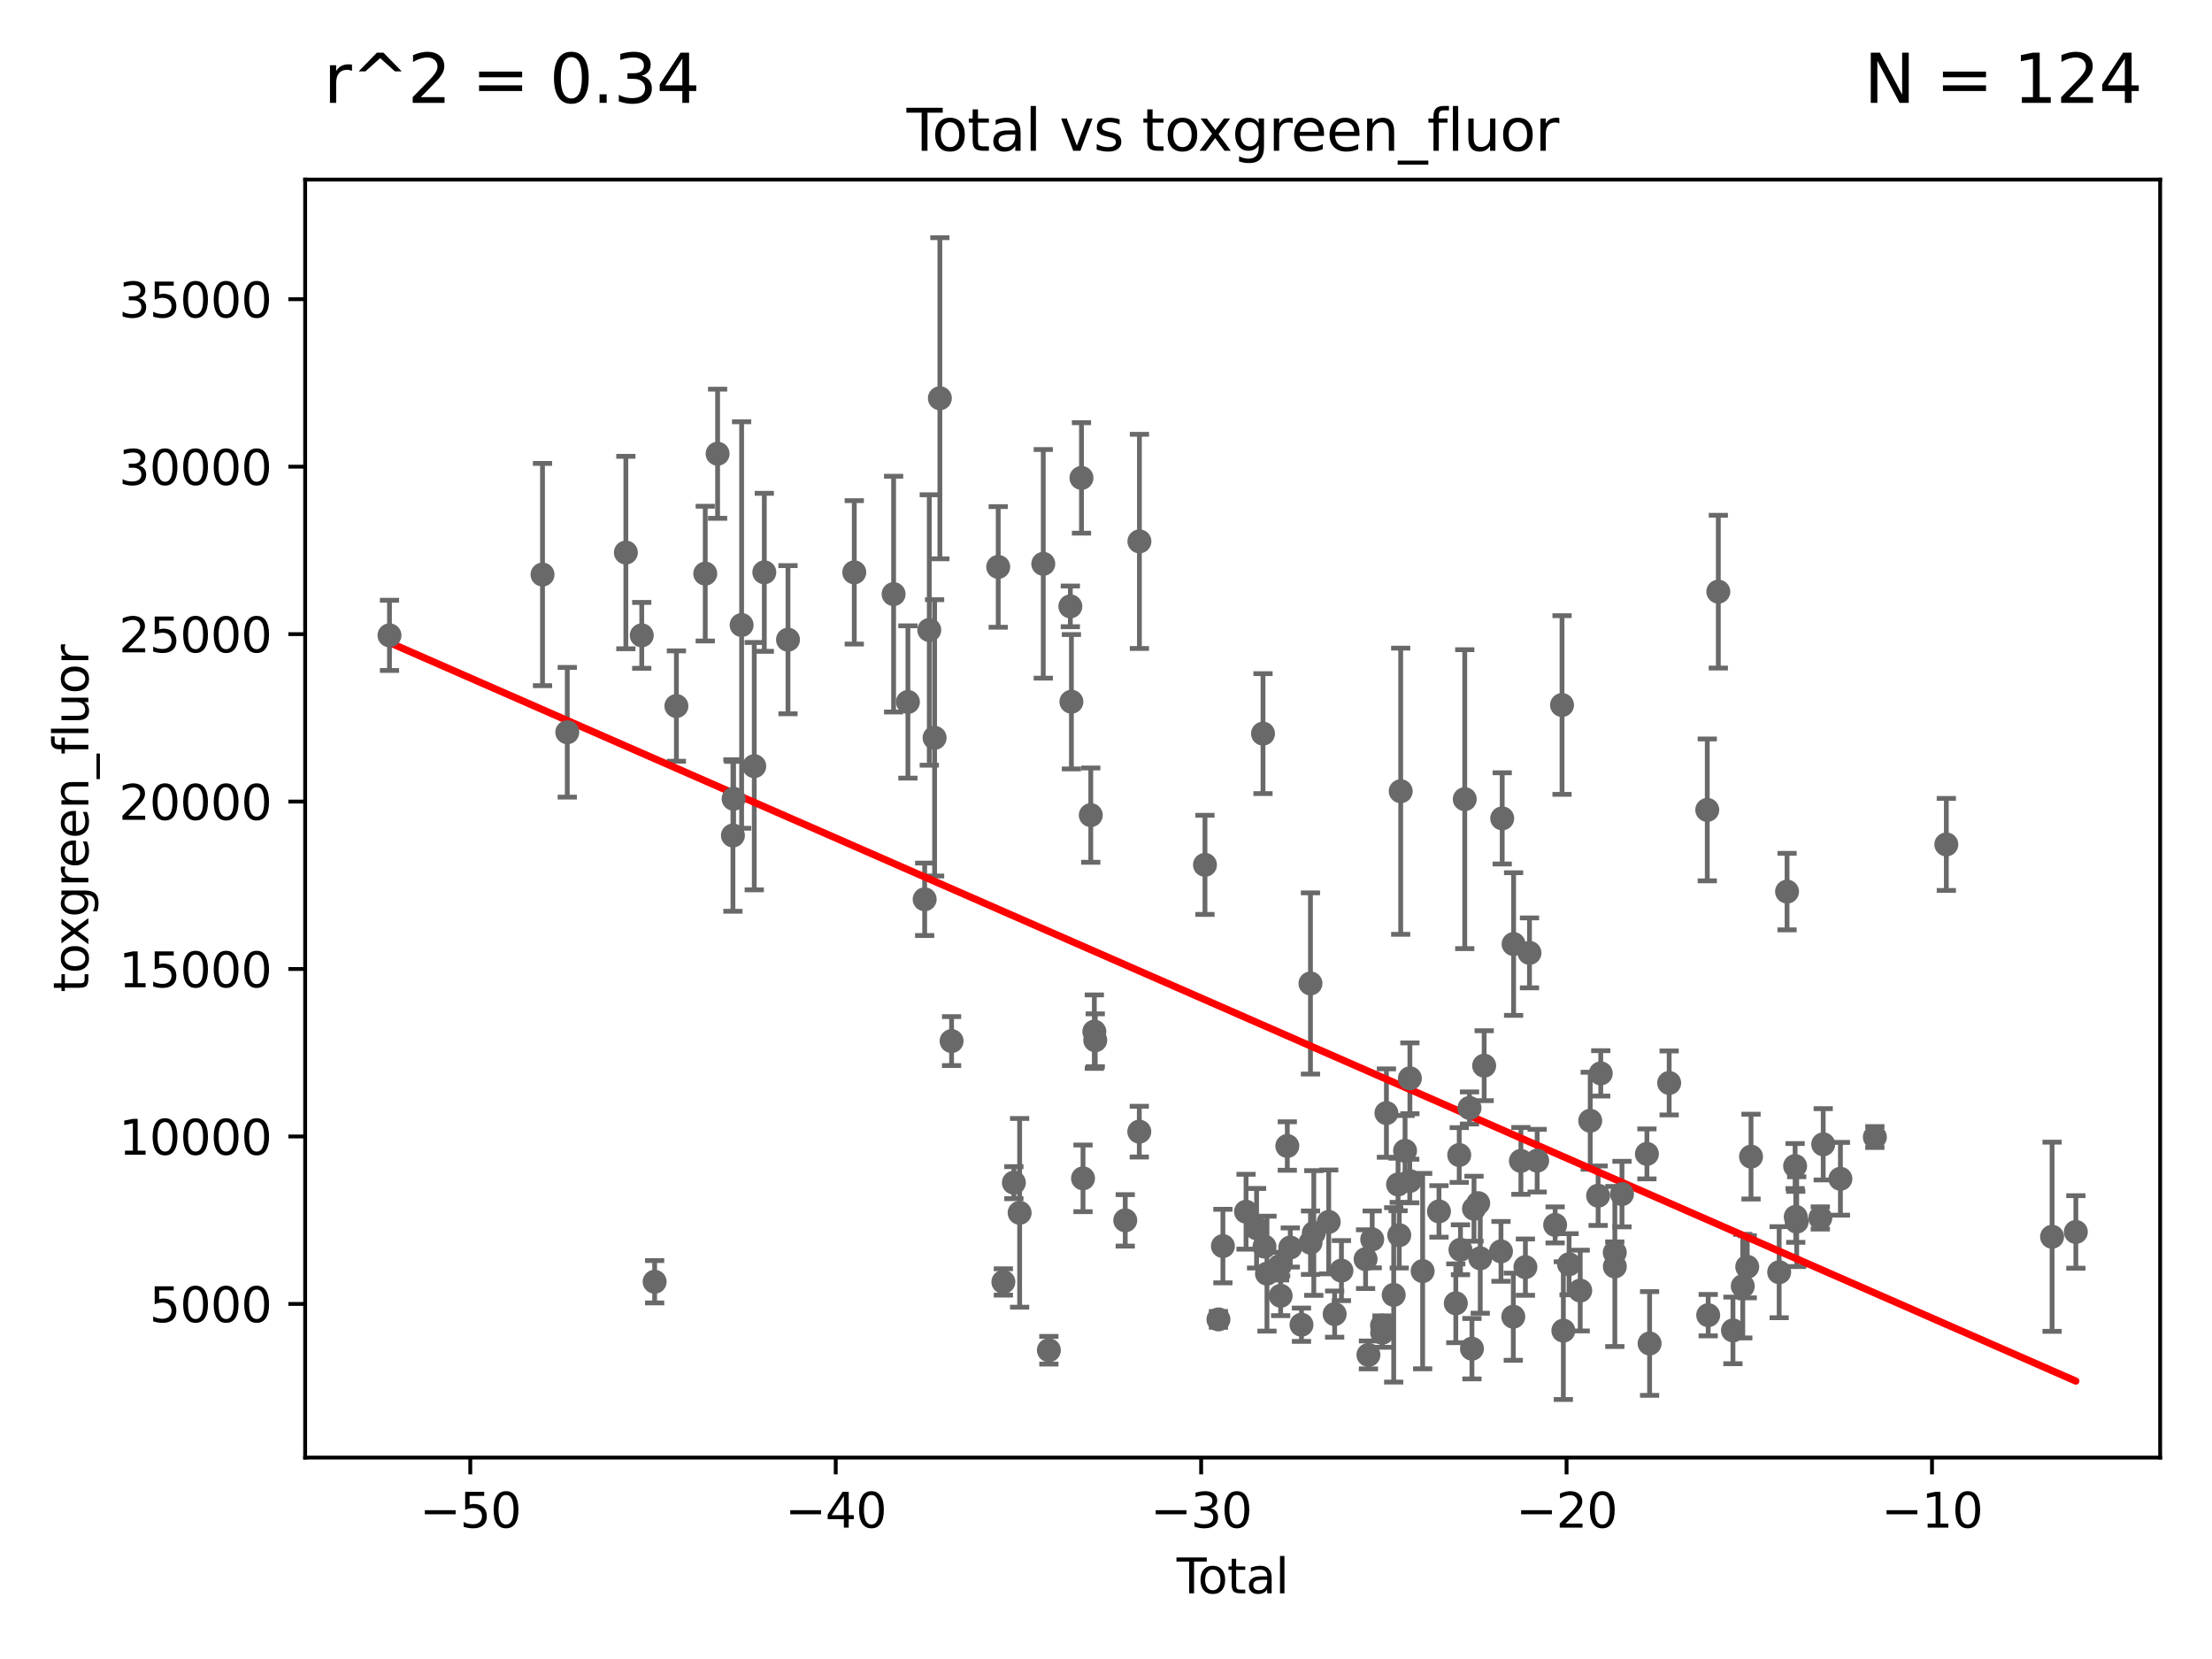<?xml version="1.0" encoding="utf-8" standalone="no"?>
<!DOCTYPE svg PUBLIC "-//W3C//DTD SVG 1.1//EN"
  "http://www.w3.org/Graphics/SVG/1.1/DTD/svg11.dtd">
<svg xmlns:xlink="http://www.w3.org/1999/xlink" width="460.8pt" height="345.6pt" viewBox="0 0 460.8 345.6" xmlns="http://www.w3.org/2000/svg" version="1.1">
 <defs>
  <style type="text/css">*{stroke-linejoin: round; stroke-linecap: butt}</style>
 </defs>
 <g id="figure_1">
  <g id="patch_1">
   <path d="M 0 345.6 
L 460.8 345.6 
L 460.8 0 
L 0 0 
z
" style="fill: #ffffff"/>
  </g>
  <g id="axes_1">
   <g id="patch_2">
    <path d="M 63.571 303.64 
L 450 303.64 
L 450 37.411 
L 63.571 37.411 
z
" style="fill: #ffffff"/>
   </g>
   <g id="PathCollection_1">
    <defs>
     <path id="m972eac84ed" d="M 0 1.118 
C 0.297 1.118 0.581 1 0.791 0.791 
C 1 0.581 1.118 0.297 1.118 0 
C 1.118 -0.297 1 -0.581 0.791 -0.791 
C 0.581 -1 0.297 -1.118 0 -1.118 
C -0.297 -1.118 -0.581 -1 -0.791 -0.791 
C -1 -0.581 -1.118 -0.297 -1.118 0 
C -1.118 0.297 -1 0.581 -0.791 0.791 
C -0.581 1 -0.297 1.118 0 1.118 
z
" style="stroke: #696969"/>
    </defs>
    <g clip-path="url(#pfd2860af4a)">
     <use xlink:href="#m972eac84ed" x="81.136" y="132.355" style="fill: #696969; stroke: #696969"/>
     <use xlink:href="#m972eac84ed" x="287.903" y="276.133" style="fill: #696969; stroke: #696969"/>
     <use xlink:href="#m972eac84ed" x="287.935" y="277.644" style="fill: #696969; stroke: #696969"/>
     <use xlink:href="#m972eac84ed" x="288.818" y="231.873" style="fill: #696969; stroke: #696969"/>
     <use xlink:href="#m972eac84ed" x="290.333" y="269.747" style="fill: #696969; stroke: #696969"/>
     <use xlink:href="#m972eac84ed" x="291.241" y="246.749" style="fill: #696969; stroke: #696969"/>
     <use xlink:href="#m972eac84ed" x="291.488" y="257.311" style="fill: #696969; stroke: #696969"/>
     <use xlink:href="#m972eac84ed" x="291.793" y="164.829" style="fill: #696969; stroke: #696969"/>
     <use xlink:href="#m972eac84ed" x="292.701" y="239.733" style="fill: #696969; stroke: #696969"/>
     <use xlink:href="#m972eac84ed" x="285.857" y="258.192" style="fill: #696969; stroke: #696969"/>
     <use xlink:href="#m972eac84ed" x="293.678" y="246.023" style="fill: #696969; stroke: #696969"/>
     <use xlink:href="#m972eac84ed" x="296.364" y="264.794" style="fill: #696969; stroke: #696969"/>
     <use xlink:href="#m972eac84ed" x="299.765" y="252.356" style="fill: #696969; stroke: #696969"/>
     <use xlink:href="#m972eac84ed" x="303.271" y="271.497" style="fill: #696969; stroke: #696969"/>
     <use xlink:href="#m972eac84ed" x="303.984" y="240.61" style="fill: #696969; stroke: #696969"/>
     <use xlink:href="#m972eac84ed" x="304.24" y="260.346" style="fill: #696969; stroke: #696969"/>
     <use xlink:href="#m972eac84ed" x="305.135" y="166.481" style="fill: #696969; stroke: #696969"/>
     <use xlink:href="#m972eac84ed" x="306.123" y="230.807" style="fill: #696969; stroke: #696969"/>
     <use xlink:href="#m972eac84ed" x="306.634" y="280.956" style="fill: #696969; stroke: #696969"/>
     <use xlink:href="#m972eac84ed" x="293.707" y="224.633" style="fill: #696969; stroke: #696969"/>
     <use xlink:href="#m972eac84ed" x="307.062" y="251.798" style="fill: #696969; stroke: #696969"/>
     <use xlink:href="#m972eac84ed" x="285.07" y="282.255" style="fill: #696969; stroke: #696969"/>
     <use xlink:href="#m972eac84ed" x="279.445" y="264.691" style="fill: #696969; stroke: #696969"/>
     <use xlink:href="#m972eac84ed" x="251.017" y="180.163" style="fill: #696969; stroke: #696969"/>
     <use xlink:href="#m972eac84ed" x="253.824" y="274.852" style="fill: #696969; stroke: #696969"/>
     <use xlink:href="#m972eac84ed" x="254.753" y="259.579" style="fill: #696969; stroke: #696969"/>
     <use xlink:href="#m972eac84ed" x="259.574" y="252.423" style="fill: #696969; stroke: #696969"/>
     <use xlink:href="#m972eac84ed" x="261.77" y="255.865" style="fill: #696969; stroke: #696969"/>
     <use xlink:href="#m972eac84ed" x="263.106" y="152.825" style="fill: #696969; stroke: #696969"/>
     <use xlink:href="#m972eac84ed" x="263.417" y="259.692" style="fill: #696969; stroke: #696969"/>
     <use xlink:href="#m972eac84ed" x="263.932" y="265.325" style="fill: #696969; stroke: #696969"/>
     <use xlink:href="#m972eac84ed" x="284.476" y="262.304" style="fill: #696969; stroke: #696969"/>
     <use xlink:href="#m972eac84ed" x="266.554" y="263.752" style="fill: #696969; stroke: #696969"/>
     <use xlink:href="#m972eac84ed" x="268.17" y="238.732" style="fill: #696969; stroke: #696969"/>
     <use xlink:href="#m972eac84ed" x="268.789" y="259.878" style="fill: #696969; stroke: #696969"/>
     <use xlink:href="#m972eac84ed" x="271.122" y="275.967" style="fill: #696969; stroke: #696969"/>
     <use xlink:href="#m972eac84ed" x="272.994" y="204.872" style="fill: #696969; stroke: #696969"/>
     <use xlink:href="#m972eac84ed" x="273.005" y="258.881" style="fill: #696969; stroke: #696969"/>
     <use xlink:href="#m972eac84ed" x="273.689" y="256.856" style="fill: #696969; stroke: #696969"/>
     <use xlink:href="#m972eac84ed" x="276.798" y="254.546" style="fill: #696969; stroke: #696969"/>
     <use xlink:href="#m972eac84ed" x="278.032" y="273.753" style="fill: #696969; stroke: #696969"/>
     <use xlink:href="#m972eac84ed" x="266.785" y="269.94" style="fill: #696969; stroke: #696969"/>
     <use xlink:href="#m972eac84ed" x="237.361" y="112.778" style="fill: #696969; stroke: #696969"/>
     <use xlink:href="#m972eac84ed" x="307.94" y="250.64" style="fill: #696969; stroke: #696969"/>
     <use xlink:href="#m972eac84ed" x="309.178" y="222.005" style="fill: #696969; stroke: #696969"/>
     <use xlink:href="#m972eac84ed" x="347.719" y="225.6" style="fill: #696969; stroke: #696969"/>
     <use xlink:href="#m972eac84ed" x="355.654" y="168.718" style="fill: #696969; stroke: #696969"/>
     <use xlink:href="#m972eac84ed" x="355.848" y="273.974" style="fill: #696969; stroke: #696969"/>
     <use xlink:href="#m972eac84ed" x="357.959" y="123.252" style="fill: #696969; stroke: #696969"/>
     <use xlink:href="#m972eac84ed" x="361.005" y="277.15" style="fill: #696969; stroke: #696969"/>
     <use xlink:href="#m972eac84ed" x="363.051" y="267.926" style="fill: #696969; stroke: #696969"/>
     <use xlink:href="#m972eac84ed" x="363.982" y="263.898" style="fill: #696969; stroke: #696969"/>
     <use xlink:href="#m972eac84ed" x="364.773" y="240.944" style="fill: #696969; stroke: #696969"/>
     <use xlink:href="#m972eac84ed" x="343.642" y="279.873" style="fill: #696969; stroke: #696969"/>
     <use xlink:href="#m972eac84ed" x="370.634" y="265.024" style="fill: #696969; stroke: #696969"/>
     <use xlink:href="#m972eac84ed" x="373.956" y="242.911" style="fill: #696969; stroke: #696969"/>
     <use xlink:href="#m972eac84ed" x="374.086" y="253.492" style="fill: #696969; stroke: #696969"/>
     <use xlink:href="#m972eac84ed" x="374.284" y="254.494" style="fill: #696969; stroke: #696969"/>
     <use xlink:href="#m972eac84ed" x="379.2" y="253.723" style="fill: #696969; stroke: #696969"/>
     <use xlink:href="#m972eac84ed" x="379.808" y="238.379" style="fill: #696969; stroke: #696969"/>
     <use xlink:href="#m972eac84ed" x="383.393" y="245.561" style="fill: #696969; stroke: #696969"/>
     <use xlink:href="#m972eac84ed" x="390.567" y="236.865" style="fill: #696969; stroke: #696969"/>
     <use xlink:href="#m972eac84ed" x="405.456" y="175.91" style="fill: #696969; stroke: #696969"/>
     <use xlink:href="#m972eac84ed" x="372.277" y="185.739" style="fill: #696969; stroke: #696969"/>
     <use xlink:href="#m972eac84ed" x="308.363" y="262.134" style="fill: #696969; stroke: #696969"/>
     <use xlink:href="#m972eac84ed" x="343.084" y="240.376" style="fill: #696969; stroke: #696969"/>
     <use xlink:href="#m972eac84ed" x="336.401" y="263.832" style="fill: #696969; stroke: #696969"/>
     <use xlink:href="#m972eac84ed" x="312.682" y="260.685" style="fill: #696969; stroke: #696969"/>
     <use xlink:href="#m972eac84ed" x="312.937" y="170.482" style="fill: #696969; stroke: #696969"/>
     <use xlink:href="#m972eac84ed" x="427.485" y="257.636" style="fill: #696969; stroke: #696969"/>
     <use xlink:href="#m972eac84ed" x="315.245" y="274.294" style="fill: #696969; stroke: #696969"/>
     <use xlink:href="#m972eac84ed" x="315.311" y="196.664" style="fill: #696969; stroke: #696969"/>
     <use xlink:href="#m972eac84ed" x="316.831" y="241.836" style="fill: #696969; stroke: #696969"/>
     <use xlink:href="#m972eac84ed" x="317.771" y="263.968" style="fill: #696969; stroke: #696969"/>
     <use xlink:href="#m972eac84ed" x="318.621" y="198.501" style="fill: #696969; stroke: #696969"/>
     <use xlink:href="#m972eac84ed" x="337.887" y="248.751" style="fill: #696969; stroke: #696969"/>
     <use xlink:href="#m972eac84ed" x="320.219" y="241.787" style="fill: #696969; stroke: #696969"/>
     <use xlink:href="#m972eac84ed" x="325.4" y="146.868" style="fill: #696969; stroke: #696969"/>
     <use xlink:href="#m972eac84ed" x="325.675" y="277.195" style="fill: #696969; stroke: #696969"/>
     <use xlink:href="#m972eac84ed" x="326.867" y="263.37" style="fill: #696969; stroke: #696969"/>
     <use xlink:href="#m972eac84ed" x="329.189" y="268.851" style="fill: #696969; stroke: #696969"/>
     <use xlink:href="#m972eac84ed" x="331.272" y="233.473" style="fill: #696969; stroke: #696969"/>
     <use xlink:href="#m972eac84ed" x="332.919" y="249.086" style="fill: #696969; stroke: #696969"/>
     <use xlink:href="#m972eac84ed" x="333.467" y="223.604" style="fill: #696969; stroke: #696969"/>
     <use xlink:href="#m972eac84ed" x="336.386" y="260.927" style="fill: #696969; stroke: #696969"/>
     <use xlink:href="#m972eac84ed" x="323.963" y="255.176" style="fill: #696969; stroke: #696969"/>
     <use xlink:href="#m972eac84ed" x="237.335" y="235.742" style="fill: #696969; stroke: #696969"/>
     <use xlink:href="#m972eac84ed" x="432.435" y="256.636" style="fill: #696969; stroke: #696969"/>
     <use xlink:href="#m972eac84ed" x="209.021" y="267.051" style="fill: #696969; stroke: #696969"/>
     <use xlink:href="#m972eac84ed" x="218.499" y="281.279" style="fill: #696969; stroke: #696969"/>
     <use xlink:href="#m972eac84ed" x="157.126" y="159.605" style="fill: #696969; stroke: #696969"/>
     <use xlink:href="#m972eac84ed" x="159.219" y="119.223" style="fill: #696969; stroke: #696969"/>
     <use xlink:href="#m972eac84ed" x="198.233" y="216.875" style="fill: #696969; stroke: #696969"/>
     <use xlink:href="#m972eac84ed" x="164.155" y="133.258" style="fill: #696969; stroke: #696969"/>
     <use xlink:href="#m972eac84ed" x="177.961" y="119.23" style="fill: #696969; stroke: #696969"/>
     <use xlink:href="#m972eac84ed" x="195.792" y="82.96" style="fill: #696969; stroke: #696969"/>
     <use xlink:href="#m972eac84ed" x="222.973" y="126.317" style="fill: #696969; stroke: #696969"/>
     <use xlink:href="#m972eac84ed" x="154.493" y="130.205" style="fill: #696969; stroke: #696969"/>
     <use xlink:href="#m972eac84ed" x="194.695" y="153.704" style="fill: #696969; stroke: #696969"/>
     <use xlink:href="#m972eac84ed" x="193.586" y="131.241" style="fill: #696969; stroke: #696969"/>
     <use xlink:href="#m972eac84ed" x="227.97" y="214.907" style="fill: #696969; stroke: #696969"/>
     <use xlink:href="#m972eac84ed" x="192.626" y="187.338" style="fill: #696969; stroke: #696969"/>
     <use xlink:href="#m972eac84ed" x="227.23" y="169.806" style="fill: #696969; stroke: #696969"/>
     <use xlink:href="#m972eac84ed" x="225.613" y="245.472" style="fill: #696969; stroke: #696969"/>
     <use xlink:href="#m972eac84ed" x="223.193" y="146.182" style="fill: #696969; stroke: #696969"/>
     <use xlink:href="#m972eac84ed" x="225.292" y="99.56" style="fill: #696969; stroke: #696969"/>
     <use xlink:href="#m972eac84ed" x="189.136" y="146.233" style="fill: #696969; stroke: #696969"/>
     <use xlink:href="#m972eac84ed" x="228.161" y="216.706" style="fill: #696969; stroke: #696969"/>
     <use xlink:href="#m972eac84ed" x="152.821" y="166.398" style="fill: #696969; stroke: #696969"/>
     <use xlink:href="#m972eac84ed" x="186.154" y="123.763" style="fill: #696969; stroke: #696969"/>
     <use xlink:href="#m972eac84ed" x="207.947" y="118.098" style="fill: #696969; stroke: #696969"/>
     <use xlink:href="#m972eac84ed" x="149.491" y="94.521" style="fill: #696969; stroke: #696969"/>
     <use xlink:href="#m972eac84ed" x="136.374" y="267.011" style="fill: #696969; stroke: #696969"/>
     <use xlink:href="#m972eac84ed" x="146.915" y="119.494" style="fill: #696969; stroke: #696969"/>
     <use xlink:href="#m972eac84ed" x="217.333" y="117.456" style="fill: #696969; stroke: #696969"/>
     <use xlink:href="#m972eac84ed" x="152.681" y="174.046" style="fill: #696969; stroke: #696969"/>
     <use xlink:href="#m972eac84ed" x="140.906" y="147.082" style="fill: #696969; stroke: #696969"/>
     <use xlink:href="#m972eac84ed" x="133.688" y="132.357" style="fill: #696969; stroke: #696969"/>
     <use xlink:href="#m972eac84ed" x="130.379" y="115.105" style="fill: #696969; stroke: #696969"/>
     <use xlink:href="#m972eac84ed" x="113.015" y="119.685" style="fill: #696969; stroke: #696969"/>
     <use xlink:href="#m972eac84ed" x="118.174" y="152.54" style="fill: #696969; stroke: #696969"/>
     <use xlink:href="#m972eac84ed" x="234.41" y="254.221" style="fill: #696969; stroke: #696969"/>
     <use xlink:href="#m972eac84ed" x="212.408" y="252.652" style="fill: #696969; stroke: #696969"/>
     <use xlink:href="#m972eac84ed" x="211.211" y="246.368" style="fill: #696969; stroke: #696969"/>
    </g>
   </g>
   <g id="matplotlib.axis_1">
    <g id="xtick_1">
     <g id="line2d_1">
      <defs>
       <path id="me9b4694f6f" d="M 0 0 
L 0 3.5 
" style="stroke: #000000; stroke-width: 0.8"/>
      </defs>
      <g>
       <use xlink:href="#me9b4694f6f" x="97.971" y="303.64" style="stroke: #000000; stroke-width: 0.8"/>
      </g>
     </g>
     <g id="text_1">
      <!-- −50 -->
      <g transform="translate(87.419 318.238)scale(0.1 -0.1)">
       <defs>
        <path id="DejaVuSans-2212" d="M 678 2272 
L 4684 2272 
L 4684 1741 
L 678 1741 
L 678 2272 
z
" transform="scale(0.016)"/>
        <path id="DejaVuSans-35" d="M 691 4666 
L 3169 4666 
L 3169 4134 
L 1269 4134 
L 1269 2991 
Q 1406 3038 1543 3061 
Q 1681 3084 1819 3084 
Q 2600 3084 3056 2656 
Q 3513 2228 3513 1497 
Q 3513 744 3044 326 
Q 2575 -91 1722 -91 
Q 1428 -91 1123 -41 
Q 819 9 494 109 
L 494 744 
Q 775 591 1075 516 
Q 1375 441 1709 441 
Q 2250 441 2565 725 
Q 2881 1009 2881 1497 
Q 2881 1984 2565 2268 
Q 2250 2553 1709 2553 
Q 1456 2553 1204 2497 
Q 953 2441 691 2322 
L 691 4666 
z
" transform="scale(0.016)"/>
        <path id="DejaVuSans-30" d="M 2034 4250 
Q 1547 4250 1301 3770 
Q 1056 3291 1056 2328 
Q 1056 1369 1301 889 
Q 1547 409 2034 409 
Q 2525 409 2770 889 
Q 3016 1369 3016 2328 
Q 3016 3291 2770 3770 
Q 2525 4250 2034 4250 
z
M 2034 4750 
Q 2819 4750 3233 4129 
Q 3647 3509 3647 2328 
Q 3647 1150 3233 529 
Q 2819 -91 2034 -91 
Q 1250 -91 836 529 
Q 422 1150 422 2328 
Q 422 3509 836 4129 
Q 1250 4750 2034 4750 
z
" transform="scale(0.016)"/>
       </defs>
       <use xlink:href="#DejaVuSans-2212"/>
       <use xlink:href="#DejaVuSans-35" x="83.789"/>
       <use xlink:href="#DejaVuSans-30" x="147.412"/>
      </g>
     </g>
    </g>
    <g id="xtick_2">
     <g id="line2d_2">
      <g>
       <use xlink:href="#me9b4694f6f" x="174.096" y="303.64" style="stroke: #000000; stroke-width: 0.8"/>
      </g>
     </g>
     <g id="text_2">
      <!-- −40 -->
      <g transform="translate(163.544 318.238)scale(0.1 -0.1)">
       <defs>
        <path id="DejaVuSans-34" d="M 2419 4116 
L 825 1625 
L 2419 1625 
L 2419 4116 
z
M 2253 4666 
L 3047 4666 
L 3047 1625 
L 3713 1625 
L 3713 1100 
L 3047 1100 
L 3047 0 
L 2419 0 
L 2419 1100 
L 313 1100 
L 313 1709 
L 2253 4666 
z
" transform="scale(0.016)"/>
       </defs>
       <use xlink:href="#DejaVuSans-2212"/>
       <use xlink:href="#DejaVuSans-34" x="83.789"/>
       <use xlink:href="#DejaVuSans-30" x="147.412"/>
      </g>
     </g>
    </g>
    <g id="xtick_3">
     <g id="line2d_3">
      <g>
       <use xlink:href="#me9b4694f6f" x="250.222" y="303.64" style="stroke: #000000; stroke-width: 0.8"/>
      </g>
     </g>
     <g id="text_3">
      <!-- −30 -->
      <g transform="translate(239.669 318.238)scale(0.1 -0.1)">
       <defs>
        <path id="DejaVuSans-33" d="M 2597 2516 
Q 3050 2419 3304 2112 
Q 3559 1806 3559 1356 
Q 3559 666 3084 287 
Q 2609 -91 1734 -91 
Q 1441 -91 1130 -33 
Q 819 25 488 141 
L 488 750 
Q 750 597 1062 519 
Q 1375 441 1716 441 
Q 2309 441 2620 675 
Q 2931 909 2931 1356 
Q 2931 1769 2642 2001 
Q 2353 2234 1838 2234 
L 1294 2234 
L 1294 2753 
L 1863 2753 
Q 2328 2753 2575 2939 
Q 2822 3125 2822 3475 
Q 2822 3834 2567 4026 
Q 2313 4219 1838 4219 
Q 1578 4219 1281 4162 
Q 984 4106 628 3988 
L 628 4550 
Q 988 4650 1302 4700 
Q 1616 4750 1894 4750 
Q 2613 4750 3031 4423 
Q 3450 4097 3450 3541 
Q 3450 3153 3228 2886 
Q 3006 2619 2597 2516 
z
" transform="scale(0.016)"/>
       </defs>
       <use xlink:href="#DejaVuSans-2212"/>
       <use xlink:href="#DejaVuSans-33" x="83.789"/>
       <use xlink:href="#DejaVuSans-30" x="147.412"/>
      </g>
     </g>
    </g>
    <g id="xtick_4">
     <g id="line2d_4">
      <g>
       <use xlink:href="#me9b4694f6f" x="326.347" y="303.64" style="stroke: #000000; stroke-width: 0.8"/>
      </g>
     </g>
     <g id="text_4">
      <!-- −20 -->
      <g transform="translate(315.794 318.238)scale(0.1 -0.1)">
       <defs>
        <path id="DejaVuSans-32" d="M 1228 531 
L 3431 531 
L 3431 0 
L 469 0 
L 469 531 
Q 828 903 1448 1529 
Q 2069 2156 2228 2338 
Q 2531 2678 2651 2914 
Q 2772 3150 2772 3378 
Q 2772 3750 2511 3984 
Q 2250 4219 1831 4219 
Q 1534 4219 1204 4116 
Q 875 4013 500 3803 
L 500 4441 
Q 881 4594 1212 4672 
Q 1544 4750 1819 4750 
Q 2544 4750 2975 4387 
Q 3406 4025 3406 3419 
Q 3406 3131 3298 2873 
Q 3191 2616 2906 2266 
Q 2828 2175 2409 1742 
Q 1991 1309 1228 531 
z
" transform="scale(0.016)"/>
       </defs>
       <use xlink:href="#DejaVuSans-2212"/>
       <use xlink:href="#DejaVuSans-32" x="83.789"/>
       <use xlink:href="#DejaVuSans-30" x="147.412"/>
      </g>
     </g>
    </g>
    <g id="xtick_5">
     <g id="line2d_5">
      <g>
       <use xlink:href="#me9b4694f6f" x="402.472" y="303.64" style="stroke: #000000; stroke-width: 0.8"/>
      </g>
     </g>
     <g id="text_5">
      <!-- −10 -->
      <g transform="translate(391.92 318.238)scale(0.1 -0.1)">
       <defs>
        <path id="DejaVuSans-31" d="M 794 531 
L 1825 531 
L 1825 4091 
L 703 3866 
L 703 4441 
L 1819 4666 
L 2450 4666 
L 2450 531 
L 3481 531 
L 3481 0 
L 794 0 
L 794 531 
z
" transform="scale(0.016)"/>
       </defs>
       <use xlink:href="#DejaVuSans-2212"/>
       <use xlink:href="#DejaVuSans-31" x="83.789"/>
       <use xlink:href="#DejaVuSans-30" x="147.412"/>
      </g>
     </g>
    </g>
    <g id="text_6">
     <!-- Total -->
     <g transform="translate(245.109 331.917)scale(0.1 -0.1)">
      <defs>
       <path id="DejaVuSans-54" d="M -19 4666 
L 3928 4666 
L 3928 4134 
L 2272 4134 
L 2272 0 
L 1638 0 
L 1638 4134 
L -19 4134 
L -19 4666 
z
" transform="scale(0.016)"/>
       <path id="DejaVuSans-6f" d="M 1959 3097 
Q 1497 3097 1228 2736 
Q 959 2375 959 1747 
Q 959 1119 1226 758 
Q 1494 397 1959 397 
Q 2419 397 2687 759 
Q 2956 1122 2956 1747 
Q 2956 2369 2687 2733 
Q 2419 3097 1959 3097 
z
M 1959 3584 
Q 2709 3584 3137 3096 
Q 3566 2609 3566 1747 
Q 3566 888 3137 398 
Q 2709 -91 1959 -91 
Q 1206 -91 779 398 
Q 353 888 353 1747 
Q 353 2609 779 3096 
Q 1206 3584 1959 3584 
z
" transform="scale(0.016)"/>
       <path id="DejaVuSans-74" d="M 1172 4494 
L 1172 3500 
L 2356 3500 
L 2356 3053 
L 1172 3053 
L 1172 1153 
Q 1172 725 1289 603 
Q 1406 481 1766 481 
L 2356 481 
L 2356 0 
L 1766 0 
Q 1100 0 847 248 
Q 594 497 594 1153 
L 594 3053 
L 172 3053 
L 172 3500 
L 594 3500 
L 594 4494 
L 1172 4494 
z
" transform="scale(0.016)"/>
       <path id="DejaVuSans-61" d="M 2194 1759 
Q 1497 1759 1228 1600 
Q 959 1441 959 1056 
Q 959 750 1161 570 
Q 1363 391 1709 391 
Q 2188 391 2477 730 
Q 2766 1069 2766 1631 
L 2766 1759 
L 2194 1759 
z
M 3341 1997 
L 3341 0 
L 2766 0 
L 2766 531 
Q 2569 213 2275 61 
Q 1981 -91 1556 -91 
Q 1019 -91 701 211 
Q 384 513 384 1019 
Q 384 1609 779 1909 
Q 1175 2209 1959 2209 
L 2766 2209 
L 2766 2266 
Q 2766 2663 2505 2880 
Q 2244 3097 1772 3097 
Q 1472 3097 1187 3025 
Q 903 2953 641 2809 
L 641 3341 
Q 956 3463 1253 3523 
Q 1550 3584 1831 3584 
Q 2591 3584 2966 3190 
Q 3341 2797 3341 1997 
z
" transform="scale(0.016)"/>
       <path id="DejaVuSans-6c" d="M 603 4863 
L 1178 4863 
L 1178 0 
L 603 0 
L 603 4863 
z
" transform="scale(0.016)"/>
      </defs>
      <use xlink:href="#DejaVuSans-54"/>
      <use xlink:href="#DejaVuSans-6f" x="44.084"/>
      <use xlink:href="#DejaVuSans-74" x="105.266"/>
      <use xlink:href="#DejaVuSans-61" x="144.475"/>
      <use xlink:href="#DejaVuSans-6c" x="205.754"/>
     </g>
    </g>
   </g>
   <g id="matplotlib.axis_2">
    <g id="ytick_1">
     <g id="line2d_6">
      <defs>
       <path id="mc224ffb22e" d="M 0 0 
L -3.5 0 
" style="stroke: #000000; stroke-width: 0.8"/>
      </defs>
      <g>
       <use xlink:href="#mc224ffb22e" x="63.571" y="271.633" style="stroke: #000000; stroke-width: 0.8"/>
      </g>
     </g>
     <g id="text_7">
      <!-- 5000 -->
      <g transform="translate(31.121 275.432)scale(0.1 -0.1)">
       <use xlink:href="#DejaVuSans-35"/>
       <use xlink:href="#DejaVuSans-30" x="63.623"/>
       <use xlink:href="#DejaVuSans-30" x="127.246"/>
       <use xlink:href="#DejaVuSans-30" x="190.869"/>
      </g>
     </g>
    </g>
    <g id="ytick_2">
     <g id="line2d_7">
      <g>
       <use xlink:href="#mc224ffb22e" x="63.571" y="236.749" style="stroke: #000000; stroke-width: 0.8"/>
      </g>
     </g>
     <g id="text_8">
      <!-- 10000 -->
      <g transform="translate(24.759 240.548)scale(0.1 -0.1)">
       <use xlink:href="#DejaVuSans-31"/>
       <use xlink:href="#DejaVuSans-30" x="63.623"/>
       <use xlink:href="#DejaVuSans-30" x="127.246"/>
       <use xlink:href="#DejaVuSans-30" x="190.869"/>
       <use xlink:href="#DejaVuSans-30" x="254.492"/>
      </g>
     </g>
    </g>
    <g id="ytick_3">
     <g id="line2d_8">
      <g>
       <use xlink:href="#mc224ffb22e" x="63.571" y="201.865" style="stroke: #000000; stroke-width: 0.8"/>
      </g>
     </g>
     <g id="text_9">
      <!-- 15000 -->
      <g transform="translate(24.759 205.664)scale(0.1 -0.1)">
       <use xlink:href="#DejaVuSans-31"/>
       <use xlink:href="#DejaVuSans-35" x="63.623"/>
       <use xlink:href="#DejaVuSans-30" x="127.246"/>
       <use xlink:href="#DejaVuSans-30" x="190.869"/>
       <use xlink:href="#DejaVuSans-30" x="254.492"/>
      </g>
     </g>
    </g>
    <g id="ytick_4">
     <g id="line2d_9">
      <g>
       <use xlink:href="#mc224ffb22e" x="63.571" y="166.981" style="stroke: #000000; stroke-width: 0.8"/>
      </g>
     </g>
     <g id="text_10">
      <!-- 20000 -->
      <g transform="translate(24.759 170.78)scale(0.1 -0.1)">
       <use xlink:href="#DejaVuSans-32"/>
       <use xlink:href="#DejaVuSans-30" x="63.623"/>
       <use xlink:href="#DejaVuSans-30" x="127.246"/>
       <use xlink:href="#DejaVuSans-30" x="190.869"/>
       <use xlink:href="#DejaVuSans-30" x="254.492"/>
      </g>
     </g>
    </g>
    <g id="ytick_5">
     <g id="line2d_10">
      <g>
       <use xlink:href="#mc224ffb22e" x="63.571" y="132.097" style="stroke: #000000; stroke-width: 0.8"/>
      </g>
     </g>
     <g id="text_11">
      <!-- 25000 -->
      <g transform="translate(24.759 135.896)scale(0.1 -0.1)">
       <use xlink:href="#DejaVuSans-32"/>
       <use xlink:href="#DejaVuSans-35" x="63.623"/>
       <use xlink:href="#DejaVuSans-30" x="127.246"/>
       <use xlink:href="#DejaVuSans-30" x="190.869"/>
       <use xlink:href="#DejaVuSans-30" x="254.492"/>
      </g>
     </g>
    </g>
    <g id="ytick_6">
     <g id="line2d_11">
      <g>
       <use xlink:href="#mc224ffb22e" x="63.571" y="97.213" style="stroke: #000000; stroke-width: 0.8"/>
      </g>
     </g>
     <g id="text_12">
      <!-- 30000 -->
      <g transform="translate(24.759 101.013)scale(0.1 -0.1)">
       <use xlink:href="#DejaVuSans-33"/>
       <use xlink:href="#DejaVuSans-30" x="63.623"/>
       <use xlink:href="#DejaVuSans-30" x="127.246"/>
       <use xlink:href="#DejaVuSans-30" x="190.869"/>
       <use xlink:href="#DejaVuSans-30" x="254.492"/>
      </g>
     </g>
    </g>
    <g id="ytick_7">
     <g id="line2d_12">
      <g>
       <use xlink:href="#mc224ffb22e" x="63.571" y="62.33" style="stroke: #000000; stroke-width: 0.8"/>
      </g>
     </g>
     <g id="text_13">
      <!-- 35000 -->
      <g transform="translate(24.759 66.129)scale(0.1 -0.1)">
       <use xlink:href="#DejaVuSans-33"/>
       <use xlink:href="#DejaVuSans-35" x="63.623"/>
       <use xlink:href="#DejaVuSans-30" x="127.246"/>
       <use xlink:href="#DejaVuSans-30" x="190.869"/>
       <use xlink:href="#DejaVuSans-30" x="254.492"/>
      </g>
     </g>
    </g>
    <g id="text_14">
     <!-- toxgreen_fluor -->
     <g transform="translate(18.401 206.72)rotate(-90)scale(0.1 -0.1)">
      <defs>
       <path id="DejaVuSans-78" d="M 3513 3500 
L 2247 1797 
L 3578 0 
L 2900 0 
L 1881 1375 
L 863 0 
L 184 0 
L 1544 1831 
L 300 3500 
L 978 3500 
L 1906 2253 
L 2834 3500 
L 3513 3500 
z
" transform="scale(0.016)"/>
       <path id="DejaVuSans-67" d="M 2906 1791 
Q 2906 2416 2648 2759 
Q 2391 3103 1925 3103 
Q 1463 3103 1205 2759 
Q 947 2416 947 1791 
Q 947 1169 1205 825 
Q 1463 481 1925 481 
Q 2391 481 2648 825 
Q 2906 1169 2906 1791 
z
M 3481 434 
Q 3481 -459 3084 -895 
Q 2688 -1331 1869 -1331 
Q 1566 -1331 1297 -1286 
Q 1028 -1241 775 -1147 
L 775 -588 
Q 1028 -725 1275 -790 
Q 1522 -856 1778 -856 
Q 2344 -856 2625 -561 
Q 2906 -266 2906 331 
L 2906 616 
Q 2728 306 2450 153 
Q 2172 0 1784 0 
Q 1141 0 747 490 
Q 353 981 353 1791 
Q 353 2603 747 3093 
Q 1141 3584 1784 3584 
Q 2172 3584 2450 3431 
Q 2728 3278 2906 2969 
L 2906 3500 
L 3481 3500 
L 3481 434 
z
" transform="scale(0.016)"/>
       <path id="DejaVuSans-72" d="M 2631 2963 
Q 2534 3019 2420 3045 
Q 2306 3072 2169 3072 
Q 1681 3072 1420 2755 
Q 1159 2438 1159 1844 
L 1159 0 
L 581 0 
L 581 3500 
L 1159 3500 
L 1159 2956 
Q 1341 3275 1631 3429 
Q 1922 3584 2338 3584 
Q 2397 3584 2469 3576 
Q 2541 3569 2628 3553 
L 2631 2963 
z
" transform="scale(0.016)"/>
       <path id="DejaVuSans-65" d="M 3597 1894 
L 3597 1613 
L 953 1613 
Q 991 1019 1311 708 
Q 1631 397 2203 397 
Q 2534 397 2845 478 
Q 3156 559 3463 722 
L 3463 178 
Q 3153 47 2828 -22 
Q 2503 -91 2169 -91 
Q 1331 -91 842 396 
Q 353 884 353 1716 
Q 353 2575 817 3079 
Q 1281 3584 2069 3584 
Q 2775 3584 3186 3129 
Q 3597 2675 3597 1894 
z
M 3022 2063 
Q 3016 2534 2758 2815 
Q 2500 3097 2075 3097 
Q 1594 3097 1305 2825 
Q 1016 2553 972 2059 
L 3022 2063 
z
" transform="scale(0.016)"/>
       <path id="DejaVuSans-6e" d="M 3513 2113 
L 3513 0 
L 2938 0 
L 2938 2094 
Q 2938 2591 2744 2837 
Q 2550 3084 2163 3084 
Q 1697 3084 1428 2787 
Q 1159 2491 1159 1978 
L 1159 0 
L 581 0 
L 581 3500 
L 1159 3500 
L 1159 2956 
Q 1366 3272 1645 3428 
Q 1925 3584 2291 3584 
Q 2894 3584 3203 3211 
Q 3513 2838 3513 2113 
z
" transform="scale(0.016)"/>
       <path id="DejaVuSans-5f" d="M 3263 -1063 
L 3263 -1509 
L -63 -1509 
L -63 -1063 
L 3263 -1063 
z
" transform="scale(0.016)"/>
       <path id="DejaVuSans-66" d="M 2375 4863 
L 2375 4384 
L 1825 4384 
Q 1516 4384 1395 4259 
Q 1275 4134 1275 3809 
L 1275 3500 
L 2222 3500 
L 2222 3053 
L 1275 3053 
L 1275 0 
L 697 0 
L 697 3053 
L 147 3053 
L 147 3500 
L 697 3500 
L 697 3744 
Q 697 4328 969 4595 
Q 1241 4863 1831 4863 
L 2375 4863 
z
" transform="scale(0.016)"/>
       <path id="DejaVuSans-75" d="M 544 1381 
L 544 3500 
L 1119 3500 
L 1119 1403 
Q 1119 906 1312 657 
Q 1506 409 1894 409 
Q 2359 409 2629 706 
Q 2900 1003 2900 1516 
L 2900 3500 
L 3475 3500 
L 3475 0 
L 2900 0 
L 2900 538 
Q 2691 219 2414 64 
Q 2138 -91 1772 -91 
Q 1169 -91 856 284 
Q 544 659 544 1381 
z
M 1991 3584 
L 1991 3584 
z
" transform="scale(0.016)"/>
      </defs>
      <use xlink:href="#DejaVuSans-74"/>
      <use xlink:href="#DejaVuSans-6f" x="39.209"/>
      <use xlink:href="#DejaVuSans-78" x="97.266"/>
      <use xlink:href="#DejaVuSans-67" x="156.445"/>
      <use xlink:href="#DejaVuSans-72" x="219.922"/>
      <use xlink:href="#DejaVuSans-65" x="258.785"/>
      <use xlink:href="#DejaVuSans-65" x="320.309"/>
      <use xlink:href="#DejaVuSans-6e" x="381.832"/>
      <use xlink:href="#DejaVuSans-5f" x="445.211"/>
      <use xlink:href="#DejaVuSans-66" x="495.211"/>
      <use xlink:href="#DejaVuSans-6c" x="530.416"/>
      <use xlink:href="#DejaVuSans-75" x="558.199"/>
      <use xlink:href="#DejaVuSans-6f" x="621.578"/>
      <use xlink:href="#DejaVuSans-72" x="682.76"/>
     </g>
    </g>
   </g>
   <g id="LineCollection_1">
    <path d="M 81.136 139.669 
L 81.136 125.041 
" clip-path="url(#pfd2860af4a)" style="fill: none; stroke: #696969"/>
    <path d="M 287.903 278.146 
L 287.903 274.12 
" clip-path="url(#pfd2860af4a)" style="fill: none; stroke: #696969"/>
    <path d="M 287.935 280.665 
L 287.935 274.622 
" clip-path="url(#pfd2860af4a)" style="fill: none; stroke: #696969"/>
    <path d="M 288.818 241.078 
L 288.818 222.668 
" clip-path="url(#pfd2860af4a)" style="fill: none; stroke: #696969"/>
    <path d="M 290.333 287.918 
L 290.333 251.577 
" clip-path="url(#pfd2860af4a)" style="fill: none; stroke: #696969"/>
    <path d="M 291.241 252.219 
L 291.241 241.279 
" clip-path="url(#pfd2860af4a)" style="fill: none; stroke: #696969"/>
    <path d="M 291.488 264.145 
L 291.488 250.476 
" clip-path="url(#pfd2860af4a)" style="fill: none; stroke: #696969"/>
    <path d="M 291.793 194.639 
L 291.793 135.018 
" clip-path="url(#pfd2860af4a)" style="fill: none; stroke: #696969"/>
    <path d="M 292.701 247.086 
L 292.701 232.38 
" clip-path="url(#pfd2860af4a)" style="fill: none; stroke: #696969"/>
    <path d="M 285.857 264.115 
L 285.857 252.268 
" clip-path="url(#pfd2860af4a)" style="fill: none; stroke: #696969"/>
    <path d="M 293.678 250.563 
L 293.678 241.484 
" clip-path="url(#pfd2860af4a)" style="fill: none; stroke: #696969"/>
    <path d="M 296.364 285.142 
L 296.364 244.446 
" clip-path="url(#pfd2860af4a)" style="fill: none; stroke: #696969"/>
    <path d="M 299.765 257.721 
L 299.765 246.991 
" clip-path="url(#pfd2860af4a)" style="fill: none; stroke: #696969"/>
    <path d="M 303.271 279.705 
L 303.271 263.289 
" clip-path="url(#pfd2860af4a)" style="fill: none; stroke: #696969"/>
    <path d="M 303.984 246.318 
L 303.984 234.901 
" clip-path="url(#pfd2860af4a)" style="fill: none; stroke: #696969"/>
    <path d="M 304.24 265.542 
L 304.24 255.149 
" clip-path="url(#pfd2860af4a)" style="fill: none; stroke: #696969"/>
    <path d="M 305.135 197.617 
L 305.135 135.346 
" clip-path="url(#pfd2860af4a)" style="fill: none; stroke: #696969"/>
    <path d="M 306.123 234.152 
L 306.123 227.462 
" clip-path="url(#pfd2860af4a)" style="fill: none; stroke: #696969"/>
    <path d="M 306.634 287.251 
L 306.634 274.66 
" clip-path="url(#pfd2860af4a)" style="fill: none; stroke: #696969"/>
    <path d="M 293.707 232.01 
L 293.707 217.256 
" clip-path="url(#pfd2860af4a)" style="fill: none; stroke: #696969"/>
    <path d="M 307.062 258.568 
L 307.062 245.028 
" clip-path="url(#pfd2860af4a)" style="fill: none; stroke: #696969"/>
    <path d="M 285.07 285.162 
L 285.07 279.348 
" clip-path="url(#pfd2860af4a)" style="fill: none; stroke: #696969"/>
    <path d="M 279.445 270.945 
L 279.445 258.436 
" clip-path="url(#pfd2860af4a)" style="fill: none; stroke: #696969"/>
    <path d="M 251.017 190.489 
L 251.017 169.837 
" clip-path="url(#pfd2860af4a)" style="fill: none; stroke: #696969"/>
    <path d="M 253.824 276.493 
L 253.824 273.211 
" clip-path="url(#pfd2860af4a)" style="fill: none; stroke: #696969"/>
    <path d="M 254.753 267.241 
L 254.753 251.917 
" clip-path="url(#pfd2860af4a)" style="fill: none; stroke: #696969"/>
    <path d="M 259.574 260.222 
L 259.574 244.625 
" clip-path="url(#pfd2860af4a)" style="fill: none; stroke: #696969"/>
    <path d="M 261.77 264.151 
L 261.77 247.58 
" clip-path="url(#pfd2860af4a)" style="fill: none; stroke: #696969"/>
    <path d="M 263.106 165.315 
L 263.106 140.336 
" clip-path="url(#pfd2860af4a)" style="fill: none; stroke: #696969"/>
    <path d="M 263.417 260.56 
L 263.417 258.824 
" clip-path="url(#pfd2860af4a)" style="fill: none; stroke: #696969"/>
    <path d="M 263.932 277.293 
L 263.932 253.356 
" clip-path="url(#pfd2860af4a)" style="fill: none; stroke: #696969"/>
    <path d="M 284.476 268.422 
L 284.476 256.187 
" clip-path="url(#pfd2860af4a)" style="fill: none; stroke: #696969"/>
    <path d="M 266.554 266.644 
L 266.554 260.86 
" clip-path="url(#pfd2860af4a)" style="fill: none; stroke: #696969"/>
    <path d="M 268.17 243.781 
L 268.17 233.683 
" clip-path="url(#pfd2860af4a)" style="fill: none; stroke: #696969"/>
    <path d="M 268.789 263.955 
L 268.789 255.801 
" clip-path="url(#pfd2860af4a)" style="fill: none; stroke: #696969"/>
    <path d="M 271.122 279.437 
L 271.122 272.498 
" clip-path="url(#pfd2860af4a)" style="fill: none; stroke: #696969"/>
    <path d="M 272.994 223.749 
L 272.994 185.994 
" clip-path="url(#pfd2860af4a)" style="fill: none; stroke: #696969"/>
    <path d="M 273.005 265.489 
L 273.005 252.273 
" clip-path="url(#pfd2860af4a)" style="fill: none; stroke: #696969"/>
    <path d="M 273.689 269.846 
L 273.689 243.867 
" clip-path="url(#pfd2860af4a)" style="fill: none; stroke: #696969"/>
    <path d="M 276.798 265.365 
L 276.798 243.728 
" clip-path="url(#pfd2860af4a)" style="fill: none; stroke: #696969"/>
    <path d="M 278.032 278.561 
L 278.032 268.945 
" clip-path="url(#pfd2860af4a)" style="fill: none; stroke: #696969"/>
    <path d="M 266.785 274.072 
L 266.785 265.808 
" clip-path="url(#pfd2860af4a)" style="fill: none; stroke: #696969"/>
    <path d="M 237.361 135.084 
L 237.361 90.473 
" clip-path="url(#pfd2860af4a)" style="fill: none; stroke: #696969"/>
    <path d="M 307.94 251.432 
L 307.94 249.848 
" clip-path="url(#pfd2860af4a)" style="fill: none; stroke: #696969"/>
    <path d="M 309.178 229.291 
L 309.178 214.719 
" clip-path="url(#pfd2860af4a)" style="fill: none; stroke: #696969"/>
    <path d="M 347.719 232.264 
L 347.719 218.937 
" clip-path="url(#pfd2860af4a)" style="fill: none; stroke: #696969"/>
    <path d="M 355.654 183.496 
L 355.654 153.941 
" clip-path="url(#pfd2860af4a)" style="fill: none; stroke: #696969"/>
    <path d="M 355.848 278.288 
L 355.848 269.661 
" clip-path="url(#pfd2860af4a)" style="fill: none; stroke: #696969"/>
    <path d="M 357.959 139.164 
L 357.959 107.34 
" clip-path="url(#pfd2860af4a)" style="fill: none; stroke: #696969"/>
    <path d="M 361.005 284.088 
L 361.005 270.211 
" clip-path="url(#pfd2860af4a)" style="fill: none; stroke: #696969"/>
    <path d="M 363.051 278.715 
L 363.051 257.137 
" clip-path="url(#pfd2860af4a)" style="fill: none; stroke: #696969"/>
    <path d="M 363.982 270.371 
L 363.982 257.425 
" clip-path="url(#pfd2860af4a)" style="fill: none; stroke: #696969"/>
    <path d="M 364.773 249.779 
L 364.773 232.109 
" clip-path="url(#pfd2860af4a)" style="fill: none; stroke: #696969"/>
    <path d="M 343.642 290.678 
L 343.642 269.067 
" clip-path="url(#pfd2860af4a)" style="fill: none; stroke: #696969"/>
    <path d="M 370.634 274.511 
L 370.634 255.538 
" clip-path="url(#pfd2860af4a)" style="fill: none; stroke: #696969"/>
    <path d="M 373.956 247.602 
L 373.956 238.22 
" clip-path="url(#pfd2860af4a)" style="fill: none; stroke: #696969"/>
    <path d="M 374.086 258.8 
L 374.086 248.184 
" clip-path="url(#pfd2860af4a)" style="fill: none; stroke: #696969"/>
    <path d="M 374.284 263.846 
L 374.284 245.141 
" clip-path="url(#pfd2860af4a)" style="fill: none; stroke: #696969"/>
    <path d="M 379.2 256.034 
L 379.2 251.412 
" clip-path="url(#pfd2860af4a)" style="fill: none; stroke: #696969"/>
    <path d="M 379.808 245.805 
L 379.808 230.953 
" clip-path="url(#pfd2860af4a)" style="fill: none; stroke: #696969"/>
    <path d="M 383.393 253.142 
L 383.393 237.981 
" clip-path="url(#pfd2860af4a)" style="fill: none; stroke: #696969"/>
    <path d="M 390.567 239.043 
L 390.567 234.687 
" clip-path="url(#pfd2860af4a)" style="fill: none; stroke: #696969"/>
    <path d="M 405.456 185.493 
L 405.456 166.326 
" clip-path="url(#pfd2860af4a)" style="fill: none; stroke: #696969"/>
    <path d="M 372.277 193.709 
L 372.277 177.768 
" clip-path="url(#pfd2860af4a)" style="fill: none; stroke: #696969"/>
    <path d="M 308.363 273.567 
L 308.363 250.702 
" clip-path="url(#pfd2860af4a)" style="fill: none; stroke: #696969"/>
    <path d="M 343.084 245.578 
L 343.084 235.174 
" clip-path="url(#pfd2860af4a)" style="fill: none; stroke: #696969"/>
    <path d="M 336.401 280.503 
L 336.401 247.161 
" clip-path="url(#pfd2860af4a)" style="fill: none; stroke: #696969"/>
    <path d="M 312.682 266.918 
L 312.682 254.451 
" clip-path="url(#pfd2860af4a)" style="fill: none; stroke: #696969"/>
    <path d="M 312.937 179.981 
L 312.937 160.983 
" clip-path="url(#pfd2860af4a)" style="fill: none; stroke: #696969"/>
    <path d="M 427.485 277.339 
L 427.485 237.932 
" clip-path="url(#pfd2860af4a)" style="fill: none; stroke: #696969"/>
    <path d="M 315.245 283.375 
L 315.245 265.214 
" clip-path="url(#pfd2860af4a)" style="fill: none; stroke: #696969"/>
    <path d="M 315.311 211.519 
L 315.311 181.809 
" clip-path="url(#pfd2860af4a)" style="fill: none; stroke: #696969"/>
    <path d="M 316.831 248.797 
L 316.831 234.874 
" clip-path="url(#pfd2860af4a)" style="fill: none; stroke: #696969"/>
    <path d="M 317.771 269.833 
L 317.771 258.103 
" clip-path="url(#pfd2860af4a)" style="fill: none; stroke: #696969"/>
    <path d="M 318.621 205.786 
L 318.621 191.216 
" clip-path="url(#pfd2860af4a)" style="fill: none; stroke: #696969"/>
    <path d="M 337.887 255.576 
L 337.887 241.925 
" clip-path="url(#pfd2860af4a)" style="fill: none; stroke: #696969"/>
    <path d="M 320.219 248.315 
L 320.219 235.26 
" clip-path="url(#pfd2860af4a)" style="fill: none; stroke: #696969"/>
    <path d="M 325.4 165.48 
L 325.4 128.256 
" clip-path="url(#pfd2860af4a)" style="fill: none; stroke: #696969"/>
    <path d="M 325.675 291.539 
L 325.675 262.85 
" clip-path="url(#pfd2860af4a)" style="fill: none; stroke: #696969"/>
    <path d="M 326.867 269.739 
L 326.867 257.001 
" clip-path="url(#pfd2860af4a)" style="fill: none; stroke: #696969"/>
    <path d="M 329.189 277.263 
L 329.189 260.439 
" clip-path="url(#pfd2860af4a)" style="fill: none; stroke: #696969"/>
    <path d="M 331.272 243.573 
L 331.272 223.373 
" clip-path="url(#pfd2860af4a)" style="fill: none; stroke: #696969"/>
    <path d="M 332.919 255.283 
L 332.919 242.888 
" clip-path="url(#pfd2860af4a)" style="fill: none; stroke: #696969"/>
    <path d="M 333.467 228.326 
L 333.467 218.882 
" clip-path="url(#pfd2860af4a)" style="fill: none; stroke: #696969"/>
    <path d="M 336.386 263.153 
L 336.386 258.702 
" clip-path="url(#pfd2860af4a)" style="fill: none; stroke: #696969"/>
    <path d="M 323.963 258.929 
L 323.963 251.422 
" clip-path="url(#pfd2860af4a)" style="fill: none; stroke: #696969"/>
    <path d="M 237.335 241.029 
L 237.335 230.454 
" clip-path="url(#pfd2860af4a)" style="fill: none; stroke: #696969"/>
    <path d="M 432.435 264.191 
L 432.435 249.081 
" clip-path="url(#pfd2860af4a)" style="fill: none; stroke: #696969"/>
    <path d="M 209.021 269.797 
L 209.021 264.305 
" clip-path="url(#pfd2860af4a)" style="fill: none; stroke: #696969"/>
    <path d="M 218.499 284.162 
L 218.499 278.397 
" clip-path="url(#pfd2860af4a)" style="fill: none; stroke: #696969"/>
    <path d="M 157.126 185.37 
L 157.126 133.84 
" clip-path="url(#pfd2860af4a)" style="fill: none; stroke: #696969"/>
    <path d="M 159.219 135.683 
L 159.219 102.763 
" clip-path="url(#pfd2860af4a)" style="fill: none; stroke: #696969"/>
    <path d="M 198.233 221.973 
L 198.233 211.777 
" clip-path="url(#pfd2860af4a)" style="fill: none; stroke: #696969"/>
    <path d="M 164.155 148.687 
L 164.155 117.829 
" clip-path="url(#pfd2860af4a)" style="fill: none; stroke: #696969"/>
    <path d="M 177.961 134.165 
L 177.961 104.295 
" clip-path="url(#pfd2860af4a)" style="fill: none; stroke: #696969"/>
    <path d="M 195.792 116.408 
L 195.792 49.513 
" clip-path="url(#pfd2860af4a)" style="fill: none; stroke: #696969"/>
    <path d="M 222.973 130.562 
L 222.973 122.072 
" clip-path="url(#pfd2860af4a)" style="fill: none; stroke: #696969"/>
    <path d="M 154.493 172.542 
L 154.493 87.867 
" clip-path="url(#pfd2860af4a)" style="fill: none; stroke: #696969"/>
    <path d="M 194.695 182.486 
L 194.695 124.923 
" clip-path="url(#pfd2860af4a)" style="fill: none; stroke: #696969"/>
    <path d="M 193.586 159.409 
L 193.586 103.073 
" clip-path="url(#pfd2860af4a)" style="fill: none; stroke: #696969"/>
    <path d="M 227.97 222.559 
L 227.97 207.255 
" clip-path="url(#pfd2860af4a)" style="fill: none; stroke: #696969"/>
    <path d="M 192.626 194.889 
L 192.626 179.788 
" clip-path="url(#pfd2860af4a)" style="fill: none; stroke: #696969"/>
    <path d="M 227.23 179.628 
L 227.23 159.985 
" clip-path="url(#pfd2860af4a)" style="fill: none; stroke: #696969"/>
    <path d="M 225.613 252.417 
L 225.613 238.528 
" clip-path="url(#pfd2860af4a)" style="fill: none; stroke: #696969"/>
    <path d="M 223.193 160.176 
L 223.193 132.188 
" clip-path="url(#pfd2860af4a)" style="fill: none; stroke: #696969"/>
    <path d="M 225.292 111.064 
L 225.292 88.056 
" clip-path="url(#pfd2860af4a)" style="fill: none; stroke: #696969"/>
    <path d="M 189.136 162.094 
L 189.136 130.372 
" clip-path="url(#pfd2860af4a)" style="fill: none; stroke: #696969"/>
    <path d="M 228.161 222.216 
L 228.161 211.197 
" clip-path="url(#pfd2860af4a)" style="fill: none; stroke: #696969"/>
    <path d="M 152.821 174.194 
L 152.821 158.602 
" clip-path="url(#pfd2860af4a)" style="fill: none; stroke: #696969"/>
    <path d="M 186.154 148.32 
L 186.154 99.206 
" clip-path="url(#pfd2860af4a)" style="fill: none; stroke: #696969"/>
    <path d="M 207.947 130.662 
L 207.947 105.533 
" clip-path="url(#pfd2860af4a)" style="fill: none; stroke: #696969"/>
    <path d="M 149.491 107.973 
L 149.491 81.069 
" clip-path="url(#pfd2860af4a)" style="fill: none; stroke: #696969"/>
    <path d="M 136.374 271.423 
L 136.374 262.598 
" clip-path="url(#pfd2860af4a)" style="fill: none; stroke: #696969"/>
    <path d="M 146.915 133.526 
L 146.915 105.461 
" clip-path="url(#pfd2860af4a)" style="fill: none; stroke: #696969"/>
    <path d="M 217.333 141.273 
L 217.333 93.639 
" clip-path="url(#pfd2860af4a)" style="fill: none; stroke: #696969"/>
    <path d="M 152.681 189.831 
L 152.681 158.261 
" clip-path="url(#pfd2860af4a)" style="fill: none; stroke: #696969"/>
    <path d="M 140.906 158.578 
L 140.906 135.585 
" clip-path="url(#pfd2860af4a)" style="fill: none; stroke: #696969"/>
    <path d="M 133.688 139.215 
L 133.688 125.498 
" clip-path="url(#pfd2860af4a)" style="fill: none; stroke: #696969"/>
    <path d="M 130.379 135.15 
L 130.379 95.061 
" clip-path="url(#pfd2860af4a)" style="fill: none; stroke: #696969"/>
    <path d="M 113.015 142.836 
L 113.015 96.534 
" clip-path="url(#pfd2860af4a)" style="fill: none; stroke: #696969"/>
    <path d="M 118.174 166.051 
L 118.174 139.029 
" clip-path="url(#pfd2860af4a)" style="fill: none; stroke: #696969"/>
    <path d="M 234.41 259.583 
L 234.41 248.86 
" clip-path="url(#pfd2860af4a)" style="fill: none; stroke: #696969"/>
    <path d="M 212.408 272.307 
L 212.408 232.996 
" clip-path="url(#pfd2860af4a)" style="fill: none; stroke: #696969"/>
    <path d="M 211.211 249.704 
L 211.211 243.033 
" clip-path="url(#pfd2860af4a)" style="fill: none; stroke: #696969"/>
   </g>
   <g id="line2d_13">
    <defs>
     <path id="m02acdb3946" d="M 2 0 
L -2 -0 
" style="stroke: #696969"/>
    </defs>
    <g clip-path="url(#pfd2860af4a)">
     <use xlink:href="#m02acdb3946" x="81.136" y="139.669" style="fill: #696969; stroke: #696969"/>
     <use xlink:href="#m02acdb3946" x="287.903" y="278.146" style="fill: #696969; stroke: #696969"/>
     <use xlink:href="#m02acdb3946" x="287.935" y="280.665" style="fill: #696969; stroke: #696969"/>
     <use xlink:href="#m02acdb3946" x="288.818" y="241.078" style="fill: #696969; stroke: #696969"/>
     <use xlink:href="#m02acdb3946" x="290.333" y="287.918" style="fill: #696969; stroke: #696969"/>
     <use xlink:href="#m02acdb3946" x="291.241" y="252.219" style="fill: #696969; stroke: #696969"/>
     <use xlink:href="#m02acdb3946" x="291.488" y="264.145" style="fill: #696969; stroke: #696969"/>
     <use xlink:href="#m02acdb3946" x="291.793" y="194.639" style="fill: #696969; stroke: #696969"/>
     <use xlink:href="#m02acdb3946" x="292.701" y="247.086" style="fill: #696969; stroke: #696969"/>
     <use xlink:href="#m02acdb3946" x="285.857" y="264.115" style="fill: #696969; stroke: #696969"/>
     <use xlink:href="#m02acdb3946" x="293.678" y="250.563" style="fill: #696969; stroke: #696969"/>
     <use xlink:href="#m02acdb3946" x="296.364" y="285.142" style="fill: #696969; stroke: #696969"/>
     <use xlink:href="#m02acdb3946" x="299.765" y="257.721" style="fill: #696969; stroke: #696969"/>
     <use xlink:href="#m02acdb3946" x="303.271" y="279.705" style="fill: #696969; stroke: #696969"/>
     <use xlink:href="#m02acdb3946" x="303.984" y="246.318" style="fill: #696969; stroke: #696969"/>
     <use xlink:href="#m02acdb3946" x="304.24" y="265.542" style="fill: #696969; stroke: #696969"/>
     <use xlink:href="#m02acdb3946" x="305.135" y="197.617" style="fill: #696969; stroke: #696969"/>
     <use xlink:href="#m02acdb3946" x="306.123" y="234.152" style="fill: #696969; stroke: #696969"/>
     <use xlink:href="#m02acdb3946" x="306.634" y="287.251" style="fill: #696969; stroke: #696969"/>
     <use xlink:href="#m02acdb3946" x="293.707" y="232.01" style="fill: #696969; stroke: #696969"/>
     <use xlink:href="#m02acdb3946" x="307.062" y="258.568" style="fill: #696969; stroke: #696969"/>
     <use xlink:href="#m02acdb3946" x="285.07" y="285.162" style="fill: #696969; stroke: #696969"/>
     <use xlink:href="#m02acdb3946" x="279.445" y="270.945" style="fill: #696969; stroke: #696969"/>
     <use xlink:href="#m02acdb3946" x="251.017" y="190.489" style="fill: #696969; stroke: #696969"/>
     <use xlink:href="#m02acdb3946" x="253.824" y="276.493" style="fill: #696969; stroke: #696969"/>
     <use xlink:href="#m02acdb3946" x="254.753" y="267.241" style="fill: #696969; stroke: #696969"/>
     <use xlink:href="#m02acdb3946" x="259.574" y="260.222" style="fill: #696969; stroke: #696969"/>
     <use xlink:href="#m02acdb3946" x="261.77" y="264.151" style="fill: #696969; stroke: #696969"/>
     <use xlink:href="#m02acdb3946" x="263.106" y="165.315" style="fill: #696969; stroke: #696969"/>
     <use xlink:href="#m02acdb3946" x="263.417" y="260.56" style="fill: #696969; stroke: #696969"/>
     <use xlink:href="#m02acdb3946" x="263.932" y="277.293" style="fill: #696969; stroke: #696969"/>
     <use xlink:href="#m02acdb3946" x="284.476" y="268.422" style="fill: #696969; stroke: #696969"/>
     <use xlink:href="#m02acdb3946" x="266.554" y="266.644" style="fill: #696969; stroke: #696969"/>
     <use xlink:href="#m02acdb3946" x="268.17" y="243.781" style="fill: #696969; stroke: #696969"/>
     <use xlink:href="#m02acdb3946" x="268.789" y="263.955" style="fill: #696969; stroke: #696969"/>
     <use xlink:href="#m02acdb3946" x="271.122" y="279.437" style="fill: #696969; stroke: #696969"/>
     <use xlink:href="#m02acdb3946" x="272.994" y="223.749" style="fill: #696969; stroke: #696969"/>
     <use xlink:href="#m02acdb3946" x="273.005" y="265.489" style="fill: #696969; stroke: #696969"/>
     <use xlink:href="#m02acdb3946" x="273.689" y="269.846" style="fill: #696969; stroke: #696969"/>
     <use xlink:href="#m02acdb3946" x="276.798" y="265.365" style="fill: #696969; stroke: #696969"/>
     <use xlink:href="#m02acdb3946" x="278.032" y="278.561" style="fill: #696969; stroke: #696969"/>
     <use xlink:href="#m02acdb3946" x="266.785" y="274.072" style="fill: #696969; stroke: #696969"/>
     <use xlink:href="#m02acdb3946" x="237.361" y="135.084" style="fill: #696969; stroke: #696969"/>
     <use xlink:href="#m02acdb3946" x="307.94" y="251.432" style="fill: #696969; stroke: #696969"/>
     <use xlink:href="#m02acdb3946" x="309.178" y="229.291" style="fill: #696969; stroke: #696969"/>
     <use xlink:href="#m02acdb3946" x="347.719" y="232.264" style="fill: #696969; stroke: #696969"/>
     <use xlink:href="#m02acdb3946" x="355.654" y="183.496" style="fill: #696969; stroke: #696969"/>
     <use xlink:href="#m02acdb3946" x="355.848" y="278.288" style="fill: #696969; stroke: #696969"/>
     <use xlink:href="#m02acdb3946" x="357.959" y="139.164" style="fill: #696969; stroke: #696969"/>
     <use xlink:href="#m02acdb3946" x="361.005" y="284.088" style="fill: #696969; stroke: #696969"/>
     <use xlink:href="#m02acdb3946" x="363.051" y="278.715" style="fill: #696969; stroke: #696969"/>
     <use xlink:href="#m02acdb3946" x="363.982" y="270.371" style="fill: #696969; stroke: #696969"/>
     <use xlink:href="#m02acdb3946" x="364.773" y="249.779" style="fill: #696969; stroke: #696969"/>
     <use xlink:href="#m02acdb3946" x="343.642" y="290.678" style="fill: #696969; stroke: #696969"/>
     <use xlink:href="#m02acdb3946" x="370.634" y="274.511" style="fill: #696969; stroke: #696969"/>
     <use xlink:href="#m02acdb3946" x="373.956" y="247.602" style="fill: #696969; stroke: #696969"/>
     <use xlink:href="#m02acdb3946" x="374.086" y="258.8" style="fill: #696969; stroke: #696969"/>
     <use xlink:href="#m02acdb3946" x="374.284" y="263.846" style="fill: #696969; stroke: #696969"/>
     <use xlink:href="#m02acdb3946" x="379.2" y="256.034" style="fill: #696969; stroke: #696969"/>
     <use xlink:href="#m02acdb3946" x="379.808" y="245.805" style="fill: #696969; stroke: #696969"/>
     <use xlink:href="#m02acdb3946" x="383.393" y="253.142" style="fill: #696969; stroke: #696969"/>
     <use xlink:href="#m02acdb3946" x="390.567" y="239.043" style="fill: #696969; stroke: #696969"/>
     <use xlink:href="#m02acdb3946" x="405.456" y="185.493" style="fill: #696969; stroke: #696969"/>
     <use xlink:href="#m02acdb3946" x="372.277" y="193.709" style="fill: #696969; stroke: #696969"/>
     <use xlink:href="#m02acdb3946" x="308.363" y="273.567" style="fill: #696969; stroke: #696969"/>
     <use xlink:href="#m02acdb3946" x="343.084" y="245.578" style="fill: #696969; stroke: #696969"/>
     <use xlink:href="#m02acdb3946" x="336.401" y="280.503" style="fill: #696969; stroke: #696969"/>
     <use xlink:href="#m02acdb3946" x="312.682" y="266.918" style="fill: #696969; stroke: #696969"/>
     <use xlink:href="#m02acdb3946" x="312.937" y="179.981" style="fill: #696969; stroke: #696969"/>
     <use xlink:href="#m02acdb3946" x="427.485" y="277.339" style="fill: #696969; stroke: #696969"/>
     <use xlink:href="#m02acdb3946" x="315.245" y="283.375" style="fill: #696969; stroke: #696969"/>
     <use xlink:href="#m02acdb3946" x="315.311" y="211.519" style="fill: #696969; stroke: #696969"/>
     <use xlink:href="#m02acdb3946" x="316.831" y="248.797" style="fill: #696969; stroke: #696969"/>
     <use xlink:href="#m02acdb3946" x="317.771" y="269.833" style="fill: #696969; stroke: #696969"/>
     <use xlink:href="#m02acdb3946" x="318.621" y="205.786" style="fill: #696969; stroke: #696969"/>
     <use xlink:href="#m02acdb3946" x="337.887" y="255.576" style="fill: #696969; stroke: #696969"/>
     <use xlink:href="#m02acdb3946" x="320.219" y="248.315" style="fill: #696969; stroke: #696969"/>
     <use xlink:href="#m02acdb3946" x="325.4" y="165.48" style="fill: #696969; stroke: #696969"/>
     <use xlink:href="#m02acdb3946" x="325.675" y="291.539" style="fill: #696969; stroke: #696969"/>
     <use xlink:href="#m02acdb3946" x="326.867" y="269.739" style="fill: #696969; stroke: #696969"/>
     <use xlink:href="#m02acdb3946" x="329.189" y="277.263" style="fill: #696969; stroke: #696969"/>
     <use xlink:href="#m02acdb3946" x="331.272" y="243.573" style="fill: #696969; stroke: #696969"/>
     <use xlink:href="#m02acdb3946" x="332.919" y="255.283" style="fill: #696969; stroke: #696969"/>
     <use xlink:href="#m02acdb3946" x="333.467" y="228.326" style="fill: #696969; stroke: #696969"/>
     <use xlink:href="#m02acdb3946" x="336.386" y="263.153" style="fill: #696969; stroke: #696969"/>
     <use xlink:href="#m02acdb3946" x="323.963" y="258.929" style="fill: #696969; stroke: #696969"/>
     <use xlink:href="#m02acdb3946" x="237.335" y="241.029" style="fill: #696969; stroke: #696969"/>
     <use xlink:href="#m02acdb3946" x="432.435" y="264.191" style="fill: #696969; stroke: #696969"/>
     <use xlink:href="#m02acdb3946" x="209.021" y="269.797" style="fill: #696969; stroke: #696969"/>
     <use xlink:href="#m02acdb3946" x="218.499" y="284.162" style="fill: #696969; stroke: #696969"/>
     <use xlink:href="#m02acdb3946" x="157.126" y="185.37" style="fill: #696969; stroke: #696969"/>
     <use xlink:href="#m02acdb3946" x="159.219" y="135.683" style="fill: #696969; stroke: #696969"/>
     <use xlink:href="#m02acdb3946" x="198.233" y="221.973" style="fill: #696969; stroke: #696969"/>
     <use xlink:href="#m02acdb3946" x="164.155" y="148.687" style="fill: #696969; stroke: #696969"/>
     <use xlink:href="#m02acdb3946" x="177.961" y="134.165" style="fill: #696969; stroke: #696969"/>
     <use xlink:href="#m02acdb3946" x="195.792" y="116.408" style="fill: #696969; stroke: #696969"/>
     <use xlink:href="#m02acdb3946" x="222.973" y="130.562" style="fill: #696969; stroke: #696969"/>
     <use xlink:href="#m02acdb3946" x="154.493" y="172.542" style="fill: #696969; stroke: #696969"/>
     <use xlink:href="#m02acdb3946" x="194.695" y="182.486" style="fill: #696969; stroke: #696969"/>
     <use xlink:href="#m02acdb3946" x="193.586" y="159.409" style="fill: #696969; stroke: #696969"/>
     <use xlink:href="#m02acdb3946" x="227.97" y="222.559" style="fill: #696969; stroke: #696969"/>
     <use xlink:href="#m02acdb3946" x="192.626" y="194.889" style="fill: #696969; stroke: #696969"/>
     <use xlink:href="#m02acdb3946" x="227.23" y="179.628" style="fill: #696969; stroke: #696969"/>
     <use xlink:href="#m02acdb3946" x="225.613" y="252.417" style="fill: #696969; stroke: #696969"/>
     <use xlink:href="#m02acdb3946" x="223.193" y="160.176" style="fill: #696969; stroke: #696969"/>
     <use xlink:href="#m02acdb3946" x="225.292" y="111.064" style="fill: #696969; stroke: #696969"/>
     <use xlink:href="#m02acdb3946" x="189.136" y="162.094" style="fill: #696969; stroke: #696969"/>
     <use xlink:href="#m02acdb3946" x="228.161" y="222.216" style="fill: #696969; stroke: #696969"/>
     <use xlink:href="#m02acdb3946" x="152.821" y="174.194" style="fill: #696969; stroke: #696969"/>
     <use xlink:href="#m02acdb3946" x="186.154" y="148.32" style="fill: #696969; stroke: #696969"/>
     <use xlink:href="#m02acdb3946" x="207.947" y="130.662" style="fill: #696969; stroke: #696969"/>
     <use xlink:href="#m02acdb3946" x="149.491" y="107.973" style="fill: #696969; stroke: #696969"/>
     <use xlink:href="#m02acdb3946" x="136.374" y="271.423" style="fill: #696969; stroke: #696969"/>
     <use xlink:href="#m02acdb3946" x="146.915" y="133.526" style="fill: #696969; stroke: #696969"/>
     <use xlink:href="#m02acdb3946" x="217.333" y="141.273" style="fill: #696969; stroke: #696969"/>
     <use xlink:href="#m02acdb3946" x="152.681" y="189.831" style="fill: #696969; stroke: #696969"/>
     <use xlink:href="#m02acdb3946" x="140.906" y="158.578" style="fill: #696969; stroke: #696969"/>
     <use xlink:href="#m02acdb3946" x="133.688" y="139.215" style="fill: #696969; stroke: #696969"/>
     <use xlink:href="#m02acdb3946" x="130.379" y="135.15" style="fill: #696969; stroke: #696969"/>
     <use xlink:href="#m02acdb3946" x="113.015" y="142.836" style="fill: #696969; stroke: #696969"/>
     <use xlink:href="#m02acdb3946" x="118.174" y="166.051" style="fill: #696969; stroke: #696969"/>
     <use xlink:href="#m02acdb3946" x="234.41" y="259.583" style="fill: #696969; stroke: #696969"/>
     <use xlink:href="#m02acdb3946" x="212.408" y="272.307" style="fill: #696969; stroke: #696969"/>
     <use xlink:href="#m02acdb3946" x="211.211" y="249.704" style="fill: #696969; stroke: #696969"/>
    </g>
   </g>
   <g id="line2d_14">
    <g clip-path="url(#pfd2860af4a)">
     <use xlink:href="#m02acdb3946" x="81.136" y="125.041" style="fill: #696969; stroke: #696969"/>
     <use xlink:href="#m02acdb3946" x="287.903" y="274.12" style="fill: #696969; stroke: #696969"/>
     <use xlink:href="#m02acdb3946" x="287.935" y="274.622" style="fill: #696969; stroke: #696969"/>
     <use xlink:href="#m02acdb3946" x="288.818" y="222.668" style="fill: #696969; stroke: #696969"/>
     <use xlink:href="#m02acdb3946" x="290.333" y="251.577" style="fill: #696969; stroke: #696969"/>
     <use xlink:href="#m02acdb3946" x="291.241" y="241.279" style="fill: #696969; stroke: #696969"/>
     <use xlink:href="#m02acdb3946" x="291.488" y="250.476" style="fill: #696969; stroke: #696969"/>
     <use xlink:href="#m02acdb3946" x="291.793" y="135.018" style="fill: #696969; stroke: #696969"/>
     <use xlink:href="#m02acdb3946" x="292.701" y="232.38" style="fill: #696969; stroke: #696969"/>
     <use xlink:href="#m02acdb3946" x="285.857" y="252.268" style="fill: #696969; stroke: #696969"/>
     <use xlink:href="#m02acdb3946" x="293.678" y="241.484" style="fill: #696969; stroke: #696969"/>
     <use xlink:href="#m02acdb3946" x="296.364" y="244.446" style="fill: #696969; stroke: #696969"/>
     <use xlink:href="#m02acdb3946" x="299.765" y="246.991" style="fill: #696969; stroke: #696969"/>
     <use xlink:href="#m02acdb3946" x="303.271" y="263.289" style="fill: #696969; stroke: #696969"/>
     <use xlink:href="#m02acdb3946" x="303.984" y="234.901" style="fill: #696969; stroke: #696969"/>
     <use xlink:href="#m02acdb3946" x="304.24" y="255.149" style="fill: #696969; stroke: #696969"/>
     <use xlink:href="#m02acdb3946" x="305.135" y="135.346" style="fill: #696969; stroke: #696969"/>
     <use xlink:href="#m02acdb3946" x="306.123" y="227.462" style="fill: #696969; stroke: #696969"/>
     <use xlink:href="#m02acdb3946" x="306.634" y="274.66" style="fill: #696969; stroke: #696969"/>
     <use xlink:href="#m02acdb3946" x="293.707" y="217.256" style="fill: #696969; stroke: #696969"/>
     <use xlink:href="#m02acdb3946" x="307.062" y="245.028" style="fill: #696969; stroke: #696969"/>
     <use xlink:href="#m02acdb3946" x="285.07" y="279.348" style="fill: #696969; stroke: #696969"/>
     <use xlink:href="#m02acdb3946" x="279.445" y="258.436" style="fill: #696969; stroke: #696969"/>
     <use xlink:href="#m02acdb3946" x="251.017" y="169.837" style="fill: #696969; stroke: #696969"/>
     <use xlink:href="#m02acdb3946" x="253.824" y="273.211" style="fill: #696969; stroke: #696969"/>
     <use xlink:href="#m02acdb3946" x="254.753" y="251.917" style="fill: #696969; stroke: #696969"/>
     <use xlink:href="#m02acdb3946" x="259.574" y="244.625" style="fill: #696969; stroke: #696969"/>
     <use xlink:href="#m02acdb3946" x="261.77" y="247.58" style="fill: #696969; stroke: #696969"/>
     <use xlink:href="#m02acdb3946" x="263.106" y="140.336" style="fill: #696969; stroke: #696969"/>
     <use xlink:href="#m02acdb3946" x="263.417" y="258.824" style="fill: #696969; stroke: #696969"/>
     <use xlink:href="#m02acdb3946" x="263.932" y="253.356" style="fill: #696969; stroke: #696969"/>
     <use xlink:href="#m02acdb3946" x="284.476" y="256.187" style="fill: #696969; stroke: #696969"/>
     <use xlink:href="#m02acdb3946" x="266.554" y="260.86" style="fill: #696969; stroke: #696969"/>
     <use xlink:href="#m02acdb3946" x="268.17" y="233.683" style="fill: #696969; stroke: #696969"/>
     <use xlink:href="#m02acdb3946" x="268.789" y="255.801" style="fill: #696969; stroke: #696969"/>
     <use xlink:href="#m02acdb3946" x="271.122" y="272.498" style="fill: #696969; stroke: #696969"/>
     <use xlink:href="#m02acdb3946" x="272.994" y="185.994" style="fill: #696969; stroke: #696969"/>
     <use xlink:href="#m02acdb3946" x="273.005" y="252.273" style="fill: #696969; stroke: #696969"/>
     <use xlink:href="#m02acdb3946" x="273.689" y="243.867" style="fill: #696969; stroke: #696969"/>
     <use xlink:href="#m02acdb3946" x="276.798" y="243.728" style="fill: #696969; stroke: #696969"/>
     <use xlink:href="#m02acdb3946" x="278.032" y="268.945" style="fill: #696969; stroke: #696969"/>
     <use xlink:href="#m02acdb3946" x="266.785" y="265.808" style="fill: #696969; stroke: #696969"/>
     <use xlink:href="#m02acdb3946" x="237.361" y="90.473" style="fill: #696969; stroke: #696969"/>
     <use xlink:href="#m02acdb3946" x="307.94" y="249.848" style="fill: #696969; stroke: #696969"/>
     <use xlink:href="#m02acdb3946" x="309.178" y="214.719" style="fill: #696969; stroke: #696969"/>
     <use xlink:href="#m02acdb3946" x="347.719" y="218.937" style="fill: #696969; stroke: #696969"/>
     <use xlink:href="#m02acdb3946" x="355.654" y="153.941" style="fill: #696969; stroke: #696969"/>
     <use xlink:href="#m02acdb3946" x="355.848" y="269.661" style="fill: #696969; stroke: #696969"/>
     <use xlink:href="#m02acdb3946" x="357.959" y="107.34" style="fill: #696969; stroke: #696969"/>
     <use xlink:href="#m02acdb3946" x="361.005" y="270.211" style="fill: #696969; stroke: #696969"/>
     <use xlink:href="#m02acdb3946" x="363.051" y="257.137" style="fill: #696969; stroke: #696969"/>
     <use xlink:href="#m02acdb3946" x="363.982" y="257.425" style="fill: #696969; stroke: #696969"/>
     <use xlink:href="#m02acdb3946" x="364.773" y="232.109" style="fill: #696969; stroke: #696969"/>
     <use xlink:href="#m02acdb3946" x="343.642" y="269.067" style="fill: #696969; stroke: #696969"/>
     <use xlink:href="#m02acdb3946" x="370.634" y="255.538" style="fill: #696969; stroke: #696969"/>
     <use xlink:href="#m02acdb3946" x="373.956" y="238.22" style="fill: #696969; stroke: #696969"/>
     <use xlink:href="#m02acdb3946" x="374.086" y="248.184" style="fill: #696969; stroke: #696969"/>
     <use xlink:href="#m02acdb3946" x="374.284" y="245.141" style="fill: #696969; stroke: #696969"/>
     <use xlink:href="#m02acdb3946" x="379.2" y="251.412" style="fill: #696969; stroke: #696969"/>
     <use xlink:href="#m02acdb3946" x="379.808" y="230.953" style="fill: #696969; stroke: #696969"/>
     <use xlink:href="#m02acdb3946" x="383.393" y="237.981" style="fill: #696969; stroke: #696969"/>
     <use xlink:href="#m02acdb3946" x="390.567" y="234.687" style="fill: #696969; stroke: #696969"/>
     <use xlink:href="#m02acdb3946" x="405.456" y="166.326" style="fill: #696969; stroke: #696969"/>
     <use xlink:href="#m02acdb3946" x="372.277" y="177.768" style="fill: #696969; stroke: #696969"/>
     <use xlink:href="#m02acdb3946" x="308.363" y="250.702" style="fill: #696969; stroke: #696969"/>
     <use xlink:href="#m02acdb3946" x="343.084" y="235.174" style="fill: #696969; stroke: #696969"/>
     <use xlink:href="#m02acdb3946" x="336.401" y="247.161" style="fill: #696969; stroke: #696969"/>
     <use xlink:href="#m02acdb3946" x="312.682" y="254.451" style="fill: #696969; stroke: #696969"/>
     <use xlink:href="#m02acdb3946" x="312.937" y="160.983" style="fill: #696969; stroke: #696969"/>
     <use xlink:href="#m02acdb3946" x="427.485" y="237.932" style="fill: #696969; stroke: #696969"/>
     <use xlink:href="#m02acdb3946" x="315.245" y="265.214" style="fill: #696969; stroke: #696969"/>
     <use xlink:href="#m02acdb3946" x="315.311" y="181.809" style="fill: #696969; stroke: #696969"/>
     <use xlink:href="#m02acdb3946" x="316.831" y="234.874" style="fill: #696969; stroke: #696969"/>
     <use xlink:href="#m02acdb3946" x="317.771" y="258.103" style="fill: #696969; stroke: #696969"/>
     <use xlink:href="#m02acdb3946" x="318.621" y="191.216" style="fill: #696969; stroke: #696969"/>
     <use xlink:href="#m02acdb3946" x="337.887" y="241.925" style="fill: #696969; stroke: #696969"/>
     <use xlink:href="#m02acdb3946" x="320.219" y="235.26" style="fill: #696969; stroke: #696969"/>
     <use xlink:href="#m02acdb3946" x="325.4" y="128.256" style="fill: #696969; stroke: #696969"/>
     <use xlink:href="#m02acdb3946" x="325.675" y="262.85" style="fill: #696969; stroke: #696969"/>
     <use xlink:href="#m02acdb3946" x="326.867" y="257.001" style="fill: #696969; stroke: #696969"/>
     <use xlink:href="#m02acdb3946" x="329.189" y="260.439" style="fill: #696969; stroke: #696969"/>
     <use xlink:href="#m02acdb3946" x="331.272" y="223.373" style="fill: #696969; stroke: #696969"/>
     <use xlink:href="#m02acdb3946" x="332.919" y="242.888" style="fill: #696969; stroke: #696969"/>
     <use xlink:href="#m02acdb3946" x="333.467" y="218.882" style="fill: #696969; stroke: #696969"/>
     <use xlink:href="#m02acdb3946" x="336.386" y="258.702" style="fill: #696969; stroke: #696969"/>
     <use xlink:href="#m02acdb3946" x="323.963" y="251.422" style="fill: #696969; stroke: #696969"/>
     <use xlink:href="#m02acdb3946" x="237.335" y="230.454" style="fill: #696969; stroke: #696969"/>
     <use xlink:href="#m02acdb3946" x="432.435" y="249.081" style="fill: #696969; stroke: #696969"/>
     <use xlink:href="#m02acdb3946" x="209.021" y="264.305" style="fill: #696969; stroke: #696969"/>
     <use xlink:href="#m02acdb3946" x="218.499" y="278.397" style="fill: #696969; stroke: #696969"/>
     <use xlink:href="#m02acdb3946" x="157.126" y="133.84" style="fill: #696969; stroke: #696969"/>
     <use xlink:href="#m02acdb3946" x="159.219" y="102.763" style="fill: #696969; stroke: #696969"/>
     <use xlink:href="#m02acdb3946" x="198.233" y="211.777" style="fill: #696969; stroke: #696969"/>
     <use xlink:href="#m02acdb3946" x="164.155" y="117.829" style="fill: #696969; stroke: #696969"/>
     <use xlink:href="#m02acdb3946" x="177.961" y="104.295" style="fill: #696969; stroke: #696969"/>
     <use xlink:href="#m02acdb3946" x="195.792" y="49.513" style="fill: #696969; stroke: #696969"/>
     <use xlink:href="#m02acdb3946" x="222.973" y="122.072" style="fill: #696969; stroke: #696969"/>
     <use xlink:href="#m02acdb3946" x="154.493" y="87.867" style="fill: #696969; stroke: #696969"/>
     <use xlink:href="#m02acdb3946" x="194.695" y="124.923" style="fill: #696969; stroke: #696969"/>
     <use xlink:href="#m02acdb3946" x="193.586" y="103.073" style="fill: #696969; stroke: #696969"/>
     <use xlink:href="#m02acdb3946" x="227.97" y="207.255" style="fill: #696969; stroke: #696969"/>
     <use xlink:href="#m02acdb3946" x="192.626" y="179.788" style="fill: #696969; stroke: #696969"/>
     <use xlink:href="#m02acdb3946" x="227.23" y="159.985" style="fill: #696969; stroke: #696969"/>
     <use xlink:href="#m02acdb3946" x="225.613" y="238.528" style="fill: #696969; stroke: #696969"/>
     <use xlink:href="#m02acdb3946" x="223.193" y="132.188" style="fill: #696969; stroke: #696969"/>
     <use xlink:href="#m02acdb3946" x="225.292" y="88.056" style="fill: #696969; stroke: #696969"/>
     <use xlink:href="#m02acdb3946" x="189.136" y="130.372" style="fill: #696969; stroke: #696969"/>
     <use xlink:href="#m02acdb3946" x="228.161" y="211.197" style="fill: #696969; stroke: #696969"/>
     <use xlink:href="#m02acdb3946" x="152.821" y="158.602" style="fill: #696969; stroke: #696969"/>
     <use xlink:href="#m02acdb3946" x="186.154" y="99.206" style="fill: #696969; stroke: #696969"/>
     <use xlink:href="#m02acdb3946" x="207.947" y="105.533" style="fill: #696969; stroke: #696969"/>
     <use xlink:href="#m02acdb3946" x="149.491" y="81.069" style="fill: #696969; stroke: #696969"/>
     <use xlink:href="#m02acdb3946" x="136.374" y="262.598" style="fill: #696969; stroke: #696969"/>
     <use xlink:href="#m02acdb3946" x="146.915" y="105.461" style="fill: #696969; stroke: #696969"/>
     <use xlink:href="#m02acdb3946" x="217.333" y="93.639" style="fill: #696969; stroke: #696969"/>
     <use xlink:href="#m02acdb3946" x="152.681" y="158.261" style="fill: #696969; stroke: #696969"/>
     <use xlink:href="#m02acdb3946" x="140.906" y="135.585" style="fill: #696969; stroke: #696969"/>
     <use xlink:href="#m02acdb3946" x="133.688" y="125.498" style="fill: #696969; stroke: #696969"/>
     <use xlink:href="#m02acdb3946" x="130.379" y="95.061" style="fill: #696969; stroke: #696969"/>
     <use xlink:href="#m02acdb3946" x="113.015" y="96.534" style="fill: #696969; stroke: #696969"/>
     <use xlink:href="#m02acdb3946" x="118.174" y="139.029" style="fill: #696969; stroke: #696969"/>
     <use xlink:href="#m02acdb3946" x="234.41" y="248.86" style="fill: #696969; stroke: #696969"/>
     <use xlink:href="#m02acdb3946" x="212.408" y="232.996" style="fill: #696969; stroke: #696969"/>
     <use xlink:href="#m02acdb3946" x="211.211" y="243.033" style="fill: #696969; stroke: #696969"/>
    </g>
   </g>
   <g id="line2d_15">
    <path d="M 81.136 133.867 
L 287.903 224.412 
L 287.935 224.426 
L 288.818 224.813 
L 290.333 225.477 
L 291.241 225.874 
L 291.488 225.983 
L 291.793 226.116 
L 292.701 226.514 
L 285.857 223.516 
L 293.678 226.941 
L 296.364 228.118 
L 299.765 229.607 
L 303.271 231.142 
L 303.984 231.455 
L 304.24 231.567 
L 305.135 231.958 
L 306.123 232.391 
L 306.634 232.615 
L 293.707 226.954 
L 307.062 232.803 
L 285.07 223.172 
L 279.445 220.709 
L 251.017 208.26 
L 253.824 209.489 
L 254.753 209.896 
L 259.574 212.007 
L 261.77 212.968 
L 263.106 213.554 
L 263.417 213.69 
L 263.932 213.915 
L 284.476 222.912 
L 266.554 215.063 
L 268.17 215.771 
L 268.789 216.042 
L 271.122 217.064 
L 272.994 217.884 
L 273.005 217.889 
L 273.689 218.188 
L 276.798 219.55 
L 278.032 220.09 
L 266.785 215.165 
L 237.361 202.28 
L 307.94 233.187 
L 309.178 233.729 
L 347.719 250.607 
L 355.654 254.082 
L 355.848 254.166 
L 357.959 255.091 
L 361.005 256.425 
L 363.051 257.321 
L 363.982 257.729 
L 364.773 258.075 
L 343.642 248.821 
L 370.634 260.642 
L 373.956 262.096 
L 374.086 262.153 
L 374.284 262.24 
L 379.2 264.393 
L 379.808 264.659 
L 383.393 266.229 
L 390.567 269.37 
L 405.456 275.891 
L 372.277 261.361 
L 308.363 233.372 
L 343.084 248.577 
L 336.401 245.651 
L 312.682 235.264 
L 312.937 235.375 
L 427.485 285.537 
L 315.245 236.386 
L 315.311 236.415 
L 316.831 237.081 
L 317.771 237.492 
L 318.621 237.864 
L 337.887 246.301 
L 320.219 238.564 
L 325.4 240.833 
L 325.675 240.953 
L 326.867 241.475 
L 329.189 242.492 
L 331.272 243.404 
L 332.919 244.126 
L 333.467 244.366 
L 336.386 245.644 
L 323.963 240.204 
L 237.335 202.268 
L 432.435 287.705 
L 209.021 189.869 
L 218.499 194.02 
L 157.126 167.144 
L 159.219 168.06 
L 198.233 185.145 
L 164.155 170.222 
L 177.961 176.268 
L 195.792 184.076 
L 222.973 195.979 
L 154.493 165.991 
L 194.695 183.596 
L 193.586 183.11 
L 227.97 198.167 
L 192.626 182.69 
L 227.23 197.843 
L 225.613 197.135 
L 223.193 196.075 
L 225.292 196.994 
L 189.136 181.161 
L 228.161 198.251 
L 152.821 165.258 
L 186.154 179.855 
L 207.947 189.399 
L 149.491 163.8 
L 136.374 158.056 
L 146.915 162.672 
L 217.333 193.509 
L 152.681 165.197 
L 140.906 160.041 
L 133.688 156.88 
L 130.379 155.431 
L 113.015 147.827 
L 118.174 150.086 
L 234.41 200.987 
L 212.408 191.352 
L 211.211 190.828 
" clip-path="url(#pfd2860af4a)" style="fill: none; stroke: #ff0000; stroke-width: 1.5; stroke-linecap: square"/>
   </g>
   <g id="line2d_16">
    <defs>
     <path id="m792770d7b0" d="M 0 2 
C 0.53 2 1.039 1.789 1.414 1.414 
C 1.789 1.039 2 0.53 2 0 
C 2 -0.53 1.789 -1.039 1.414 -1.414 
C 1.039 -1.789 0.53 -2 0 -2 
C -0.53 -2 -1.039 -1.789 -1.414 -1.414 
C -1.789 -1.039 -2 -0.53 -2 0 
C -2 0.53 -1.789 1.039 -1.414 1.414 
C -1.039 1.789 -0.53 2 0 2 
z
" style="stroke: #696969"/>
    </defs>
    <g clip-path="url(#pfd2860af4a)">
     <use xlink:href="#m792770d7b0" x="81.136" y="132.355" style="fill: #696969; stroke: #696969"/>
     <use xlink:href="#m792770d7b0" x="287.903" y="276.133" style="fill: #696969; stroke: #696969"/>
     <use xlink:href="#m792770d7b0" x="287.935" y="277.644" style="fill: #696969; stroke: #696969"/>
     <use xlink:href="#m792770d7b0" x="288.818" y="231.873" style="fill: #696969; stroke: #696969"/>
     <use xlink:href="#m792770d7b0" x="290.333" y="269.747" style="fill: #696969; stroke: #696969"/>
     <use xlink:href="#m792770d7b0" x="291.241" y="246.749" style="fill: #696969; stroke: #696969"/>
     <use xlink:href="#m792770d7b0" x="291.488" y="257.311" style="fill: #696969; stroke: #696969"/>
     <use xlink:href="#m792770d7b0" x="291.793" y="164.829" style="fill: #696969; stroke: #696969"/>
     <use xlink:href="#m792770d7b0" x="292.701" y="239.733" style="fill: #696969; stroke: #696969"/>
     <use xlink:href="#m792770d7b0" x="285.857" y="258.192" style="fill: #696969; stroke: #696969"/>
     <use xlink:href="#m792770d7b0" x="293.678" y="246.023" style="fill: #696969; stroke: #696969"/>
     <use xlink:href="#m792770d7b0" x="296.364" y="264.794" style="fill: #696969; stroke: #696969"/>
     <use xlink:href="#m792770d7b0" x="299.765" y="252.356" style="fill: #696969; stroke: #696969"/>
     <use xlink:href="#m792770d7b0" x="303.271" y="271.497" style="fill: #696969; stroke: #696969"/>
     <use xlink:href="#m792770d7b0" x="303.984" y="240.61" style="fill: #696969; stroke: #696969"/>
     <use xlink:href="#m792770d7b0" x="304.24" y="260.346" style="fill: #696969; stroke: #696969"/>
     <use xlink:href="#m792770d7b0" x="305.135" y="166.481" style="fill: #696969; stroke: #696969"/>
     <use xlink:href="#m792770d7b0" x="306.123" y="230.807" style="fill: #696969; stroke: #696969"/>
     <use xlink:href="#m792770d7b0" x="306.634" y="280.956" style="fill: #696969; stroke: #696969"/>
     <use xlink:href="#m792770d7b0" x="293.707" y="224.633" style="fill: #696969; stroke: #696969"/>
     <use xlink:href="#m792770d7b0" x="307.062" y="251.798" style="fill: #696969; stroke: #696969"/>
     <use xlink:href="#m792770d7b0" x="285.07" y="282.255" style="fill: #696969; stroke: #696969"/>
     <use xlink:href="#m792770d7b0" x="279.445" y="264.691" style="fill: #696969; stroke: #696969"/>
     <use xlink:href="#m792770d7b0" x="251.017" y="180.163" style="fill: #696969; stroke: #696969"/>
     <use xlink:href="#m792770d7b0" x="253.824" y="274.852" style="fill: #696969; stroke: #696969"/>
     <use xlink:href="#m792770d7b0" x="254.753" y="259.579" style="fill: #696969; stroke: #696969"/>
     <use xlink:href="#m792770d7b0" x="259.574" y="252.423" style="fill: #696969; stroke: #696969"/>
     <use xlink:href="#m792770d7b0" x="261.77" y="255.865" style="fill: #696969; stroke: #696969"/>
     <use xlink:href="#m792770d7b0" x="263.106" y="152.825" style="fill: #696969; stroke: #696969"/>
     <use xlink:href="#m792770d7b0" x="263.417" y="259.692" style="fill: #696969; stroke: #696969"/>
     <use xlink:href="#m792770d7b0" x="263.932" y="265.325" style="fill: #696969; stroke: #696969"/>
     <use xlink:href="#m792770d7b0" x="284.476" y="262.304" style="fill: #696969; stroke: #696969"/>
     <use xlink:href="#m792770d7b0" x="266.554" y="263.752" style="fill: #696969; stroke: #696969"/>
     <use xlink:href="#m792770d7b0" x="268.17" y="238.732" style="fill: #696969; stroke: #696969"/>
     <use xlink:href="#m792770d7b0" x="268.789" y="259.878" style="fill: #696969; stroke: #696969"/>
     <use xlink:href="#m792770d7b0" x="271.122" y="275.967" style="fill: #696969; stroke: #696969"/>
     <use xlink:href="#m792770d7b0" x="272.994" y="204.872" style="fill: #696969; stroke: #696969"/>
     <use xlink:href="#m792770d7b0" x="273.005" y="258.881" style="fill: #696969; stroke: #696969"/>
     <use xlink:href="#m792770d7b0" x="273.689" y="256.856" style="fill: #696969; stroke: #696969"/>
     <use xlink:href="#m792770d7b0" x="276.798" y="254.546" style="fill: #696969; stroke: #696969"/>
     <use xlink:href="#m792770d7b0" x="278.032" y="273.753" style="fill: #696969; stroke: #696969"/>
     <use xlink:href="#m792770d7b0" x="266.785" y="269.94" style="fill: #696969; stroke: #696969"/>
     <use xlink:href="#m792770d7b0" x="237.361" y="112.778" style="fill: #696969; stroke: #696969"/>
     <use xlink:href="#m792770d7b0" x="307.94" y="250.64" style="fill: #696969; stroke: #696969"/>
     <use xlink:href="#m792770d7b0" x="309.178" y="222.005" style="fill: #696969; stroke: #696969"/>
     <use xlink:href="#m792770d7b0" x="347.719" y="225.6" style="fill: #696969; stroke: #696969"/>
     <use xlink:href="#m792770d7b0" x="355.654" y="168.718" style="fill: #696969; stroke: #696969"/>
     <use xlink:href="#m792770d7b0" x="355.848" y="273.974" style="fill: #696969; stroke: #696969"/>
     <use xlink:href="#m792770d7b0" x="357.959" y="123.252" style="fill: #696969; stroke: #696969"/>
     <use xlink:href="#m792770d7b0" x="361.005" y="277.15" style="fill: #696969; stroke: #696969"/>
     <use xlink:href="#m792770d7b0" x="363.051" y="267.926" style="fill: #696969; stroke: #696969"/>
     <use xlink:href="#m792770d7b0" x="363.982" y="263.898" style="fill: #696969; stroke: #696969"/>
     <use xlink:href="#m792770d7b0" x="364.773" y="240.944" style="fill: #696969; stroke: #696969"/>
     <use xlink:href="#m792770d7b0" x="343.642" y="279.873" style="fill: #696969; stroke: #696969"/>
     <use xlink:href="#m792770d7b0" x="370.634" y="265.024" style="fill: #696969; stroke: #696969"/>
     <use xlink:href="#m792770d7b0" x="373.956" y="242.911" style="fill: #696969; stroke: #696969"/>
     <use xlink:href="#m792770d7b0" x="374.086" y="253.492" style="fill: #696969; stroke: #696969"/>
     <use xlink:href="#m792770d7b0" x="374.284" y="254.494" style="fill: #696969; stroke: #696969"/>
     <use xlink:href="#m792770d7b0" x="379.2" y="253.723" style="fill: #696969; stroke: #696969"/>
     <use xlink:href="#m792770d7b0" x="379.808" y="238.379" style="fill: #696969; stroke: #696969"/>
     <use xlink:href="#m792770d7b0" x="383.393" y="245.561" style="fill: #696969; stroke: #696969"/>
     <use xlink:href="#m792770d7b0" x="390.567" y="236.865" style="fill: #696969; stroke: #696969"/>
     <use xlink:href="#m792770d7b0" x="405.456" y="175.91" style="fill: #696969; stroke: #696969"/>
     <use xlink:href="#m792770d7b0" x="372.277" y="185.739" style="fill: #696969; stroke: #696969"/>
     <use xlink:href="#m792770d7b0" x="308.363" y="262.134" style="fill: #696969; stroke: #696969"/>
     <use xlink:href="#m792770d7b0" x="343.084" y="240.376" style="fill: #696969; stroke: #696969"/>
     <use xlink:href="#m792770d7b0" x="336.401" y="263.832" style="fill: #696969; stroke: #696969"/>
     <use xlink:href="#m792770d7b0" x="312.682" y="260.685" style="fill: #696969; stroke: #696969"/>
     <use xlink:href="#m792770d7b0" x="312.937" y="170.482" style="fill: #696969; stroke: #696969"/>
     <use xlink:href="#m792770d7b0" x="427.485" y="257.636" style="fill: #696969; stroke: #696969"/>
     <use xlink:href="#m792770d7b0" x="315.245" y="274.294" style="fill: #696969; stroke: #696969"/>
     <use xlink:href="#m792770d7b0" x="315.311" y="196.664" style="fill: #696969; stroke: #696969"/>
     <use xlink:href="#m792770d7b0" x="316.831" y="241.836" style="fill: #696969; stroke: #696969"/>
     <use xlink:href="#m792770d7b0" x="317.771" y="263.968" style="fill: #696969; stroke: #696969"/>
     <use xlink:href="#m792770d7b0" x="318.621" y="198.501" style="fill: #696969; stroke: #696969"/>
     <use xlink:href="#m792770d7b0" x="337.887" y="248.751" style="fill: #696969; stroke: #696969"/>
     <use xlink:href="#m792770d7b0" x="320.219" y="241.787" style="fill: #696969; stroke: #696969"/>
     <use xlink:href="#m792770d7b0" x="325.4" y="146.868" style="fill: #696969; stroke: #696969"/>
     <use xlink:href="#m792770d7b0" x="325.675" y="277.195" style="fill: #696969; stroke: #696969"/>
     <use xlink:href="#m792770d7b0" x="326.867" y="263.37" style="fill: #696969; stroke: #696969"/>
     <use xlink:href="#m792770d7b0" x="329.189" y="268.851" style="fill: #696969; stroke: #696969"/>
     <use xlink:href="#m792770d7b0" x="331.272" y="233.473" style="fill: #696969; stroke: #696969"/>
     <use xlink:href="#m792770d7b0" x="332.919" y="249.086" style="fill: #696969; stroke: #696969"/>
     <use xlink:href="#m792770d7b0" x="333.467" y="223.604" style="fill: #696969; stroke: #696969"/>
     <use xlink:href="#m792770d7b0" x="336.386" y="260.927" style="fill: #696969; stroke: #696969"/>
     <use xlink:href="#m792770d7b0" x="323.963" y="255.176" style="fill: #696969; stroke: #696969"/>
     <use xlink:href="#m792770d7b0" x="237.335" y="235.742" style="fill: #696969; stroke: #696969"/>
     <use xlink:href="#m792770d7b0" x="432.435" y="256.636" style="fill: #696969; stroke: #696969"/>
     <use xlink:href="#m792770d7b0" x="209.021" y="267.051" style="fill: #696969; stroke: #696969"/>
     <use xlink:href="#m792770d7b0" x="218.499" y="281.279" style="fill: #696969; stroke: #696969"/>
     <use xlink:href="#m792770d7b0" x="157.126" y="159.605" style="fill: #696969; stroke: #696969"/>
     <use xlink:href="#m792770d7b0" x="159.219" y="119.223" style="fill: #696969; stroke: #696969"/>
     <use xlink:href="#m792770d7b0" x="198.233" y="216.875" style="fill: #696969; stroke: #696969"/>
     <use xlink:href="#m792770d7b0" x="164.155" y="133.258" style="fill: #696969; stroke: #696969"/>
     <use xlink:href="#m792770d7b0" x="177.961" y="119.23" style="fill: #696969; stroke: #696969"/>
     <use xlink:href="#m792770d7b0" x="195.792" y="82.96" style="fill: #696969; stroke: #696969"/>
     <use xlink:href="#m792770d7b0" x="222.973" y="126.317" style="fill: #696969; stroke: #696969"/>
     <use xlink:href="#m792770d7b0" x="154.493" y="130.205" style="fill: #696969; stroke: #696969"/>
     <use xlink:href="#m792770d7b0" x="194.695" y="153.704" style="fill: #696969; stroke: #696969"/>
     <use xlink:href="#m792770d7b0" x="193.586" y="131.241" style="fill: #696969; stroke: #696969"/>
     <use xlink:href="#m792770d7b0" x="227.97" y="214.907" style="fill: #696969; stroke: #696969"/>
     <use xlink:href="#m792770d7b0" x="192.626" y="187.338" style="fill: #696969; stroke: #696969"/>
     <use xlink:href="#m792770d7b0" x="227.23" y="169.806" style="fill: #696969; stroke: #696969"/>
     <use xlink:href="#m792770d7b0" x="225.613" y="245.472" style="fill: #696969; stroke: #696969"/>
     <use xlink:href="#m792770d7b0" x="223.193" y="146.182" style="fill: #696969; stroke: #696969"/>
     <use xlink:href="#m792770d7b0" x="225.292" y="99.56" style="fill: #696969; stroke: #696969"/>
     <use xlink:href="#m792770d7b0" x="189.136" y="146.233" style="fill: #696969; stroke: #696969"/>
     <use xlink:href="#m792770d7b0" x="228.161" y="216.706" style="fill: #696969; stroke: #696969"/>
     <use xlink:href="#m792770d7b0" x="152.821" y="166.398" style="fill: #696969; stroke: #696969"/>
     <use xlink:href="#m792770d7b0" x="186.154" y="123.763" style="fill: #696969; stroke: #696969"/>
     <use xlink:href="#m792770d7b0" x="207.947" y="118.098" style="fill: #696969; stroke: #696969"/>
     <use xlink:href="#m792770d7b0" x="149.491" y="94.521" style="fill: #696969; stroke: #696969"/>
     <use xlink:href="#m792770d7b0" x="136.374" y="267.011" style="fill: #696969; stroke: #696969"/>
     <use xlink:href="#m792770d7b0" x="146.915" y="119.494" style="fill: #696969; stroke: #696969"/>
     <use xlink:href="#m792770d7b0" x="217.333" y="117.456" style="fill: #696969; stroke: #696969"/>
     <use xlink:href="#m792770d7b0" x="152.681" y="174.046" style="fill: #696969; stroke: #696969"/>
     <use xlink:href="#m792770d7b0" x="140.906" y="147.082" style="fill: #696969; stroke: #696969"/>
     <use xlink:href="#m792770d7b0" x="133.688" y="132.357" style="fill: #696969; stroke: #696969"/>
     <use xlink:href="#m792770d7b0" x="130.379" y="115.105" style="fill: #696969; stroke: #696969"/>
     <use xlink:href="#m792770d7b0" x="113.015" y="119.685" style="fill: #696969; stroke: #696969"/>
     <use xlink:href="#m792770d7b0" x="118.174" y="152.54" style="fill: #696969; stroke: #696969"/>
     <use xlink:href="#m792770d7b0" x="234.41" y="254.221" style="fill: #696969; stroke: #696969"/>
     <use xlink:href="#m792770d7b0" x="212.408" y="252.652" style="fill: #696969; stroke: #696969"/>
     <use xlink:href="#m792770d7b0" x="211.211" y="246.368" style="fill: #696969; stroke: #696969"/>
    </g>
   </g>
   <g id="patch_3">
    <path d="M 63.571 303.64 
L 63.571 37.411 
" style="fill: none; stroke: #000000; stroke-width: 0.8; stroke-linejoin: miter; stroke-linecap: square"/>
   </g>
   <g id="patch_4">
    <path d="M 450 303.64 
L 450 37.411 
" style="fill: none; stroke: #000000; stroke-width: 0.8; stroke-linejoin: miter; stroke-linecap: square"/>
   </g>
   <g id="patch_5">
    <path d="M 63.571 303.64 
L 450 303.64 
" style="fill: none; stroke: #000000; stroke-width: 0.8; stroke-linejoin: miter; stroke-linecap: square"/>
   </g>
   <g id="patch_6">
    <path d="M 63.571 37.411 
L 450 37.411 
" style="fill: none; stroke: #000000; stroke-width: 0.8; stroke-linejoin: miter; stroke-linecap: square"/>
   </g>
   <g id="text_15">
    <!-- N = 124 -->
    <g transform="translate(388.309 21.426)scale(0.14 -0.14)">
     <defs>
      <path id="DejaVuSans-4e" d="M 628 4666 
L 1478 4666 
L 3547 763 
L 3547 4666 
L 4159 4666 
L 4159 0 
L 3309 0 
L 1241 3903 
L 1241 0 
L 628 0 
L 628 4666 
z
" transform="scale(0.016)"/>
      <path id="DejaVuSans-20" transform="scale(0.016)"/>
      <path id="DejaVuSans-3d" d="M 678 2906 
L 4684 2906 
L 4684 2381 
L 678 2381 
L 678 2906 
z
M 678 1631 
L 4684 1631 
L 4684 1100 
L 678 1100 
L 678 1631 
z
" transform="scale(0.016)"/>
     </defs>
     <use xlink:href="#DejaVuSans-4e"/>
     <use xlink:href="#DejaVuSans-20" x="74.805"/>
     <use xlink:href="#DejaVuSans-3d" x="106.592"/>
     <use xlink:href="#DejaVuSans-20" x="190.381"/>
     <use xlink:href="#DejaVuSans-31" x="222.168"/>
     <use xlink:href="#DejaVuSans-32" x="285.791"/>
     <use xlink:href="#DejaVuSans-34" x="349.414"/>
    </g>
   </g>
   <g id="text_16">
    <!-- r^2 = 0.34 -->
    <g transform="translate(67.436 21.426)scale(0.14 -0.14)">
     <defs>
      <path id="DejaVuSans-5e" d="M 2988 4666 
L 4684 2925 
L 4056 2925 
L 2681 4159 
L 1306 2925 
L 678 2925 
L 2375 4666 
L 2988 4666 
z
" transform="scale(0.016)"/>
      <path id="DejaVuSans-2e" d="M 684 794 
L 1344 794 
L 1344 0 
L 684 0 
L 684 794 
z
" transform="scale(0.016)"/>
     </defs>
     <use xlink:href="#DejaVuSans-72"/>
     <use xlink:href="#DejaVuSans-5e" x="41.113"/>
     <use xlink:href="#DejaVuSans-32" x="124.902"/>
     <use xlink:href="#DejaVuSans-20" x="188.525"/>
     <use xlink:href="#DejaVuSans-3d" x="220.312"/>
     <use xlink:href="#DejaVuSans-20" x="304.102"/>
     <use xlink:href="#DejaVuSans-30" x="335.889"/>
     <use xlink:href="#DejaVuSans-2e" x="399.512"/>
     <use xlink:href="#DejaVuSans-33" x="431.299"/>
     <use xlink:href="#DejaVuSans-34" x="494.922"/>
    </g>
   </g>
   <g id="text_17">
    <!-- Total vs toxgreen_fluor -->
    <g transform="translate(188.85 31.411)scale(0.12 -0.12)">
     <defs>
      <path id="DejaVuSans-76" d="M 191 3500 
L 800 3500 
L 1894 563 
L 2988 3500 
L 3597 3500 
L 2284 0 
L 1503 0 
L 191 3500 
z
" transform="scale(0.016)"/>
      <path id="DejaVuSans-73" d="M 2834 3397 
L 2834 2853 
Q 2591 2978 2328 3040 
Q 2066 3103 1784 3103 
Q 1356 3103 1142 2972 
Q 928 2841 928 2578 
Q 928 2378 1081 2264 
Q 1234 2150 1697 2047 
L 1894 2003 
Q 2506 1872 2764 1633 
Q 3022 1394 3022 966 
Q 3022 478 2636 193 
Q 2250 -91 1575 -91 
Q 1294 -91 989 -36 
Q 684 19 347 128 
L 347 722 
Q 666 556 975 473 
Q 1284 391 1588 391 
Q 1994 391 2212 530 
Q 2431 669 2431 922 
Q 2431 1156 2273 1281 
Q 2116 1406 1581 1522 
L 1381 1569 
Q 847 1681 609 1914 
Q 372 2147 372 2553 
Q 372 3047 722 3315 
Q 1072 3584 1716 3584 
Q 2034 3584 2315 3537 
Q 2597 3491 2834 3397 
z
" transform="scale(0.016)"/>
     </defs>
     <use xlink:href="#DejaVuSans-54"/>
     <use xlink:href="#DejaVuSans-6f" x="44.084"/>
     <use xlink:href="#DejaVuSans-74" x="105.266"/>
     <use xlink:href="#DejaVuSans-61" x="144.475"/>
     <use xlink:href="#DejaVuSans-6c" x="205.754"/>
     <use xlink:href="#DejaVuSans-20" x="233.537"/>
     <use xlink:href="#DejaVuSans-76" x="265.324"/>
     <use xlink:href="#DejaVuSans-73" x="324.504"/>
     <use xlink:href="#DejaVuSans-20" x="376.604"/>
     <use xlink:href="#DejaVuSans-74" x="408.391"/>
     <use xlink:href="#DejaVuSans-6f" x="447.6"/>
     <use xlink:href="#DejaVuSans-78" x="505.656"/>
     <use xlink:href="#DejaVuSans-67" x="564.836"/>
     <use xlink:href="#DejaVuSans-72" x="628.312"/>
     <use xlink:href="#DejaVuSans-65" x="667.176"/>
     <use xlink:href="#DejaVuSans-65" x="728.699"/>
     <use xlink:href="#DejaVuSans-6e" x="790.223"/>
     <use xlink:href="#DejaVuSans-5f" x="853.602"/>
     <use xlink:href="#DejaVuSans-66" x="903.602"/>
     <use xlink:href="#DejaVuSans-6c" x="938.807"/>
     <use xlink:href="#DejaVuSans-75" x="966.59"/>
     <use xlink:href="#DejaVuSans-6f" x="1029.969"/>
     <use xlink:href="#DejaVuSans-72" x="1091.15"/>
    </g>
   </g>
  </g>
 </g>
 <defs>
  <clipPath id="pfd2860af4a">
   <rect x="63.571" y="37.411" width="386.429" height="266.229"/>
  </clipPath>
 </defs>
</svg>
